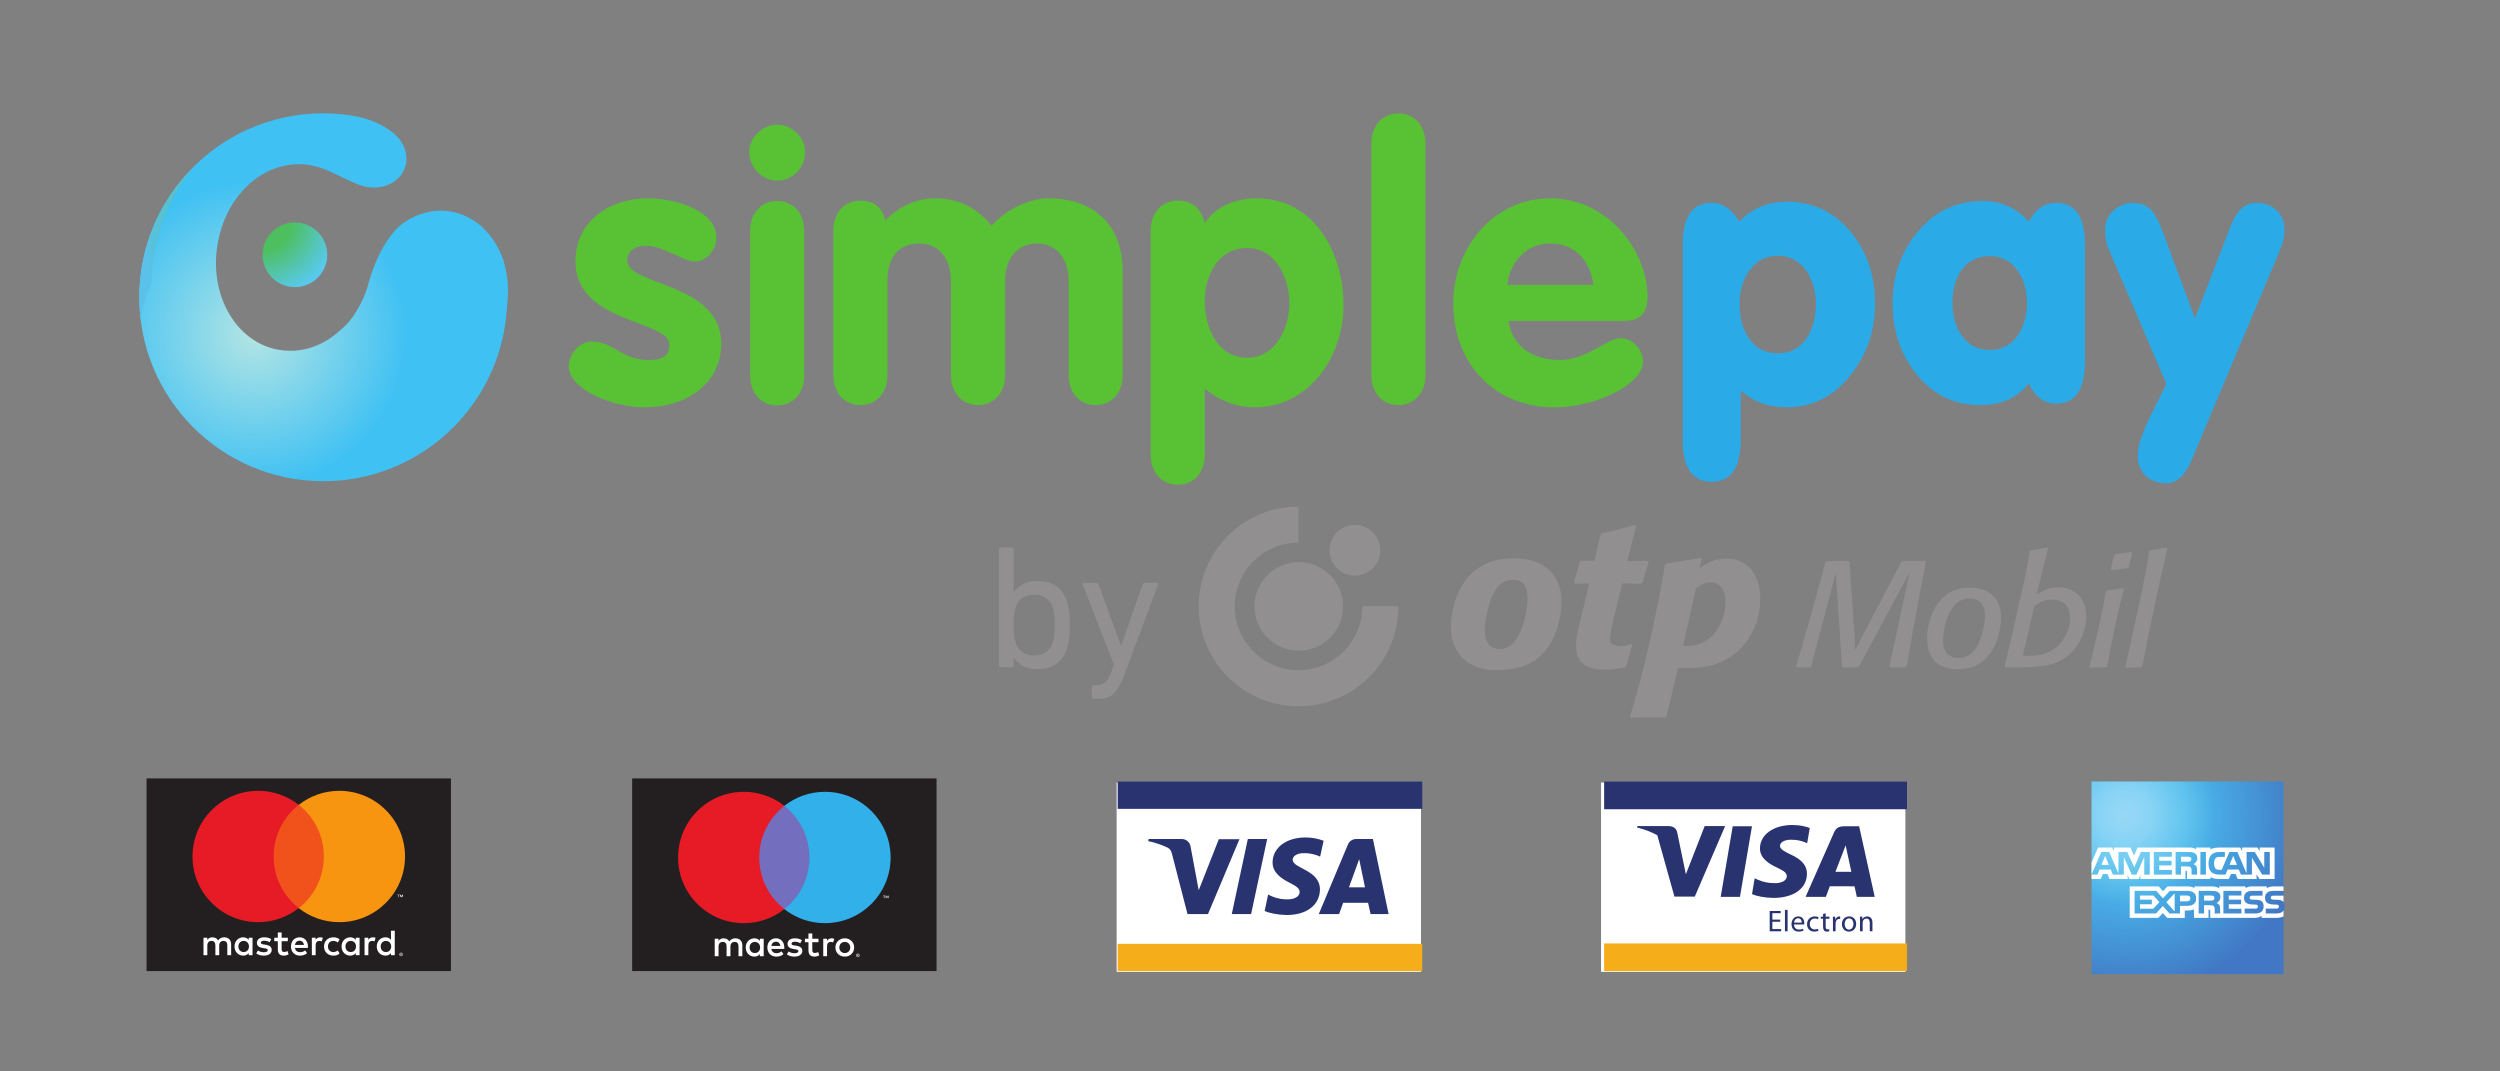 <?xml version="1.0" encoding="UTF-8" standalone="no"?>
<svg
   xmlns:dc="http://purl.org/dc/elements/1.1/"
   xmlns:cc="http://creativecommons.org/ns#"
   xmlns:rdf="http://www.w3.org/1999/02/22-rdf-syntax-ns#"
   xmlns:svg="http://www.w3.org/2000/svg"
   xmlns="http://www.w3.org/2000/svg"
   xmlns:sodipodi="http://sodipodi.sourceforge.net/DTD/sodipodi-0.dtd"
   xmlns:inkscape="http://www.inkscape.org/namespaces/inkscape"
   inkscape:version="1.0beta2 (unknown)"
   sodipodi:docname="simplepay_logo.svg"
   viewBox="0 0 140 60"
   height="60"
   width="140"
   xml:space="preserve"
   id="svg2"
   version="1.1"><rect x="0" y="0" width="140" height="60" fill="#808080" stroke="none"/><defs
     id="defs6"><clipPath
       id="clipPath18"
       clipPathUnits="userSpaceOnUse"><path
         inkscape:connector-curvature="0"
         id="path16"
         d="M 0,283.46 H 283.46 V 0 H 0 Z" /></clipPath><radialGradient
       id="radialGradient128"
       spreadMethod="pad"
       gradientTransform="matrix(10.14,0,0,-10.14,54.51,171.461)"
       gradientUnits="userSpaceOnUse"
       r="1"
       cy="0"
       cx="0"
       fy="0"
       fx="0"><stop
         id="stop120"
         offset="0"
         style="stop-opacity:1;stop-color:#4dbf5e" /><stop
         id="stop122"
         offset="0.274"
         style="stop-opacity:1;stop-color:#4dbf5e" /><stop
         id="stop124"
         offset="0.731"
         style="stop-opacity:1;stop-color:#59caf5" /><stop
         id="stop126"
         offset="1"
         style="stop-opacity:1;stop-color:#59caf5" /></radialGradient><radialGradient
       id="radialGradient150"
       spreadMethod="pad"
       gradientTransform="matrix(14.408,0,0,-14.408,53.877,160.957)"
       gradientUnits="userSpaceOnUse"
       r="1"
       cy="0"
       cx="0"
       fy="0"
       fx="0"><stop
         id="stop144"
         offset="0"
         style="stop-opacity:1;stop-color:#b3e5e4" /><stop
         id="stop146"
         offset="0.969"
         style="stop-opacity:1;stop-color:#40c1f3" /><stop
         id="stop148"
         offset="1"
         style="stop-opacity:1;stop-color:#40c1f3" /></radialGradient><radialGradient
       id="radialGradient172"
       spreadMethod="pad"
       gradientTransform="matrix(10.35,7.281,5.341,-7.591,55.463,172.137)"
       gradientUnits="userSpaceOnUse"
       r="1"
       cy="0"
       cx="0"
       fy="0"
       fx="0"><stop
         id="stop166"
         offset="0"
         style="stop-opacity:1;stop-color:#4dbf5c" /><stop
         id="stop168"
         offset="0.375"
         style="stop-opacity:1;stop-color:#4dbf5c" /><stop
         id="stop170"
         offset="1"
         style="stop-opacity:1;stop-color:#5ac1ea" /></radialGradient><clipPath
       id="clipPath182"
       clipPathUnits="userSpaceOnUse"><path
         inkscape:connector-curvature="0"
         id="path180"
         d="M 0,283.46 H 283.46 V 0 H 0 Z" /></clipPath><clipPath
       id="clipPath190"
       clipPathUnits="userSpaceOnUse"><path
         inkscape:connector-curvature="0"
         id="path188"
         d="M 43.338,176.164 H 74.064 V 147.467 H 43.338 Z" /></clipPath><clipPath
       id="clipPath194"
       clipPathUnits="userSpaceOnUse"><path
         inkscape:connector-curvature="0"
         id="path192"
         d="M 43.338,176.165 H 74.064 V 147.466 H 43.338 Z" /></clipPath><linearGradient
       id="linearGradient204"
       spreadMethod="pad"
       gradientTransform="matrix(-15.905,0.691,0.691,15.905,54.853,149.196)"
       gradientUnits="userSpaceOnUse"
       y2="0"
       x2="1"
       y1="0"
       x1="0"><stop
         id="stop200"
         offset="0"
         style="stop-opacity:1;stop-color:#ffffff" /><stop
         id="stop202"
         offset="1"
         style="stop-opacity:1;stop-color:#231f20" /></linearGradient><linearGradient
       id="linearGradient214"
       spreadMethod="pad"
       gradientTransform="matrix(-15.905,0.692,0.692,15.905,55.252,158.349)"
       gradientUnits="userSpaceOnUse"
       y2="0"
       x2="1"
       y1="0"
       x1="0"><stop
         id="stop210"
         offset="0"
         style="stop-opacity:1;stop-color:#ffffff" /><stop
         id="stop212"
         offset="1"
         style="stop-opacity:1;stop-color:#231f20" /></linearGradient><linearGradient
       id="linearGradient224"
       spreadMethod="pad"
       gradientTransform="matrix(-15.905,0.692,0.692,15.905,55.252,158.349)"
       gradientUnits="userSpaceOnUse"
       y2="0"
       x2="1"
       y1="0"
       x1="0"><stop
         id="stop220"
         offset="0"
         style="stop-opacity:1;stop-color:#ffffff" /><stop
         id="stop222"
         offset="1"
         style="stop-opacity:1;stop-color:#231f20" /></linearGradient><linearGradient
       id="linearGradient234"
       spreadMethod="pad"
       gradientTransform="matrix(-15.881,0.69,0.69,15.881,55.165,156.544)"
       gradientUnits="userSpaceOnUse"
       y2="0"
       x2="1"
       y1="0"
       x1="0"><stop
         id="stop230"
         offset="0"
         style="stop-opacity:1;stop-color:#ffffff" /><stop
         id="stop232"
         offset="1"
         style="stop-opacity:1;stop-color:#231f20" /></linearGradient><linearGradient
       id="linearGradient244"
       spreadMethod="pad"
       gradientTransform="matrix(-15.904,0.691,0.691,15.904,55.219,157.61)"
       gradientUnits="userSpaceOnUse"
       y2="0"
       x2="1"
       y1="0"
       x1="0"><stop
         id="stop240"
         offset="0"
         style="stop-opacity:1;stop-color:#ffffff" /><stop
         id="stop242"
         offset="1"
         style="stop-opacity:1;stop-color:#231f20" /></linearGradient><linearGradient
       id="linearGradient254"
       spreadMethod="pad"
       gradientTransform="matrix(-15.904,0.691,0.691,15.904,55.202,157.204)"
       gradientUnits="userSpaceOnUse"
       y2="0"
       x2="1"
       y1="0"
       x1="0"><stop
         id="stop250"
         offset="0"
         style="stop-opacity:1;stop-color:#ffffff" /><stop
         id="stop252"
         offset="1"
         style="stop-opacity:1;stop-color:#231f20" /></linearGradient><linearGradient
       id="linearGradient264"
       spreadMethod="pad"
       gradientTransform="matrix(-15.904,0.691,0.691,15.904,55.202,157.204)"
       gradientUnits="userSpaceOnUse"
       y2="0"
       x2="1"
       y1="0"
       x1="0"><stop
         id="stop260"
         offset="0"
         style="stop-opacity:1;stop-color:#ffffff" /><stop
         id="stop262"
         offset="1"
         style="stop-opacity:1;stop-color:#231f20" /></linearGradient><linearGradient
       id="linearGradient274"
       spreadMethod="pad"
       gradientTransform="matrix(-15.904,0.691,0.691,15.904,55.168,156.442)"
       gradientUnits="userSpaceOnUse"
       y2="0"
       x2="1"
       y1="0"
       x1="0"><stop
         id="stop270"
         offset="0"
         style="stop-opacity:1;stop-color:#ffffff" /><stop
         id="stop272"
         offset="1"
         style="stop-opacity:1;stop-color:#231f20" /></linearGradient><linearGradient
       id="linearGradient284"
       spreadMethod="pad"
       gradientTransform="matrix(-15.905,0.691,0.691,15.905,55.706,168.792)"
       gradientUnits="userSpaceOnUse"
       y2="0"
       x2="1"
       y1="0"
       x1="0"><stop
         id="stop280"
         offset="0"
         style="stop-opacity:1;stop-color:#ffffff" /><stop
         id="stop282"
         offset="1"
         style="stop-opacity:1;stop-color:#231f20" /></linearGradient><linearGradient
       id="linearGradient294"
       spreadMethod="pad"
       gradientTransform="matrix(-15.904,0.691,0.691,15.904,55.4,161.757)"
       gradientUnits="userSpaceOnUse"
       y2="0"
       x2="1"
       y1="0"
       x1="0"><stop
         id="stop290"
         offset="0"
         style="stop-opacity:1;stop-color:#ffffff" /><stop
         id="stop292"
         offset="1"
         style="stop-opacity:1;stop-color:#231f20" /></linearGradient><mask
       id="mask296"
       height="1"
       width="1"
       y="0"
       x="0"
       maskUnits="userSpaceOnUse"><g
         id="g410"><g
           id="g408"
           opacity="0.7"
           clip-path="url(#clipPath190)"><path
             inkscape:connector-curvature="0"
             id="path298"
             style="fill:#000000;fill-opacity:1;fill-rule:nonzero;stroke:none"
             d="M 43.338,176.165 H 74.064 V 147.467 H 43.338 Z" /><g
             id="g406"><g
               id="g300" /><g
               id="g404"><g
                 id="g402"
                 clip-path="url(#clipPath194)"><g
                   id="g310"><g
                     id="g308"><g
                       id="g306"><g
                         id="g304"><path
                           inkscape:connector-curvature="0"
                           id="path302"
                           style="fill:url(#linearGradient204);stroke:none"
                           d="m 58.174,147.588 c -2.906,0.451 -5.713,1.596 -8.124,3.279 2.317,-1.749 5.097,-2.914 8.124,-3.279" /></g></g></g></g><g
                   id="g320"><g
                     id="g318"><g
                       id="g316"><g
                         id="g314"><path
                           inkscape:connector-curvature="0"
                           id="path312"
                           style="fill:url(#linearGradient214);stroke:none"
                           d="m 47.743,157.631 c 0.442,-0.316 0.903,-0.556 1.377,-0.735 -1.537,0.694 -2.731,1.963 -3.525,3.592 0.253,-0.603 0.593,-1.165 1.041,-1.671 0.323,-0.44 0.694,-0.84 1.107,-1.186" /></g></g></g></g><g
                   id="g330"><g
                     id="g328"><g
                       id="g326"><g
                         id="g324"><path
                           inkscape:connector-curvature="0"
                           id="path322"
                           style="fill:url(#linearGradient224);stroke:none"
                           d="m 47.743,157.631 c 0.442,-0.316 0.903,-0.556 1.377,-0.735 -1.537,0.694 -2.731,1.963 -3.525,3.592 0.253,-0.603 0.593,-1.165 1.041,-1.671 0.323,-0.44 0.694,-0.84 1.107,-1.186" /></g></g></g></g><g
                   id="g340"><g
                     id="g338"><g
                       id="g336"><g
                         id="g334"><path
                           inkscape:connector-curvature="0"
                           id="path332"
                           style="fill:url(#linearGradient234);stroke:none"
                           d="m 49.12,156.896 c 0.159,-0.072 0.319,-0.151 0.49,-0.2 -0.168,0.06 -0.331,0.128 -0.49,0.2" /></g></g></g></g><g
                   id="g350"><g
                     id="g348"><g
                       id="g346"><g
                         id="g344"><path
                           inkscape:connector-curvature="0"
                           id="path342"
                           style="fill:url(#linearGradient244);stroke:none"
                           d="m 57.679,158.201 c 4.846,2.271 12.239,0.823 16.385,-3.489 -4.146,4.312 -11.624,5.93 -16.385,3.489" /></g></g></g></g><g
                   id="g360"><g
                     id="g358"><g
                       id="g356"><g
                         id="g354"><path
                           inkscape:connector-curvature="0"
                           id="path352"
                           style="fill:url(#linearGradient254);stroke:none"
                           d="m 57.679,158.201 c -4.118,-1.93 -6.021,-2.102 -8.069,-1.505 1.689,-0.599 3.224,-0.977 8.069,1.505" /></g></g></g></g><g
                   id="g370"><g
                     id="g368"><g
                       id="g366"><g
                         id="g364"><path
                           inkscape:connector-curvature="0"
                           id="path362"
                           style="fill:url(#linearGradient264);stroke:none"
                           d="m 57.679,158.201 c -4.118,-1.93 -6.021,-2.102 -8.069,-1.505 1.689,-0.599 3.224,-0.977 8.069,1.505" /></g></g></g></g><g
                   id="g380"><g
                     id="g378"><g
                       id="g376"><g
                         id="g374"><path
                           inkscape:connector-curvature="0"
                           id="path372"
                           style="fill:url(#linearGradient274);stroke:none"
                           d="m 57.679,158.201 c -4.845,-2.482 -6.38,-2.104 -8.069,-1.505 -0.171,0.049 -0.331,0.128 -0.49,0.2 -0.474,0.179 -0.935,0.419 -1.377,0.735 -0.413,0.346 -0.784,0.746 -1.107,1.186 -0.448,0.506 -0.788,1.068 -1.041,1.671 -0.723,1.485 -1.114,3.27 -1.124,5.192 -0.545,-1.178 -0.89,-2.329 -1.008,-3.406 0.569,-4.651 3.028,-8.718 6.587,-11.407 2.411,-1.683 5.218,-2.828 8.124,-3.279 0.668,-0.079 1.347,-0.122 2.036,-0.122 3.238,0 6.265,0.913 8.833,2.496 1.984,1.221 3.693,2.843 5.021,4.75 -4.146,4.312 -11.539,5.76 -16.385,3.489" /></g></g></g></g><g
                   id="g390"><g
                     id="g388"><g
                       id="g386"><g
                         id="g384"><path
                           inkscape:connector-curvature="0"
                           id="path382"
                           style="fill:url(#linearGradient284);stroke:none"
                           d="m 45.428,171.153 c 0.686,1.93 1.674,3.628 2.845,5.012 -0.389,-0.373 -0.765,-0.759 -1.128,-1.152 -2.38,-2.908 -3.807,-6.624 -3.807,-10.674 0,-0.699 0.043,-1.389 0.125,-2.065 0.118,1.077 0.463,2.228 1.008,3.406 -0.009,1.751 0.297,3.616 0.957,5.473" /></g></g></g></g><g
                   id="g400"><g
                     id="g398"><g
                       id="g396"><g
                         id="g394"><path
                           inkscape:connector-curvature="0"
                           id="path392"
                           style="fill:url(#linearGradient294);stroke:none"
                           d="m 57.679,158.201 c -4.845,-2.482 -6.38,-2.104 -8.069,-1.505 -0.171,0.049 -0.331,0.128 -0.49,0.2 -0.474,0.179 -0.935,0.419 -1.377,0.735 -0.413,0.346 -0.784,0.746 -1.107,1.186 -0.448,0.506 -0.788,1.068 -1.041,1.671 -0.723,1.485 -1.114,3.27 -1.124,5.192 -0.009,1.751 0.297,3.616 0.957,5.473 0.686,1.93 1.674,3.628 2.845,5.012 -0.389,-0.373 -0.765,-0.759 -1.128,-1.152 -2.38,-2.908 -3.807,-6.624 -3.807,-10.674 0,-0.699 0.043,-1.389 0.125,-2.065 0.569,-4.651 3.028,-8.718 6.587,-11.407 2.411,-1.683 5.218,-2.828 8.124,-3.279 0.668,-0.079 1.347,-0.122 2.036,-0.122 3.238,0 6.265,0.913 8.833,2.496 1.984,1.221 3.693,2.843 5.021,4.75 -4.146,4.312 -11.539,5.76 -16.385,3.489" /></g></g></g></g></g></g></g></g></g></mask><clipPath
       id="clipPath418"
       clipPathUnits="userSpaceOnUse"><path
         inkscape:connector-curvature="0"
         id="path416"
         d="M 43.338,176.164 H 74.064 V 147.467 H 43.338 Z" /></clipPath><radialGradient
       id="radialGradient428"
       spreadMethod="pad"
       gradientTransform="matrix(26.406,0,0,-26.406,49.653,158.624)"
       gradientUnits="userSpaceOnUse"
       r="1"
       cy="0"
       cx="0"
       fy="0"
       fx="0"><stop
         id="stop424"
         offset="0"
         style="stop-opacity:1;stop-color:#59caf5" /><stop
         id="stop426"
         offset="1"
         style="stop-opacity:1;stop-color:#269bd4" /></radialGradient><radialGradient
       id="radialGradient438"
       spreadMethod="pad"
       gradientTransform="matrix(26.407,0,0,-26.407,49.654,158.622)"
       gradientUnits="userSpaceOnUse"
       r="1"
       cy="0"
       cx="0"
       fy="0"
       fx="0"><stop
         id="stop434"
         offset="0"
         style="stop-opacity:1;stop-color:#59caf5" /><stop
         id="stop436"
         offset="1"
         style="stop-opacity:1;stop-color:#269bd4" /></radialGradient><radialGradient
       id="radialGradient448"
       spreadMethod="pad"
       gradientTransform="matrix(26.407,0,0,-26.407,49.654,158.622)"
       gradientUnits="userSpaceOnUse"
       r="1"
       cy="0"
       cx="0"
       fy="0"
       fx="0"><stop
         id="stop444"
         offset="0"
         style="stop-opacity:1;stop-color:#59caf5" /><stop
         id="stop446"
         offset="1"
         style="stop-opacity:1;stop-color:#269bd4" /></radialGradient><radialGradient
       id="radialGradient458"
       spreadMethod="pad"
       gradientTransform="matrix(26.281,0,0,-26.281,49.653,158.614)"
       gradientUnits="userSpaceOnUse"
       r="1"
       cy="0"
       cx="0"
       fy="0"
       fx="0"><stop
         id="stop454"
         offset="0"
         style="stop-opacity:1;stop-color:#59caf5" /><stop
         id="stop456"
         offset="1"
         style="stop-opacity:1;stop-color:#269bd4" /></radialGradient><radialGradient
       id="radialGradient468"
       spreadMethod="pad"
       gradientTransform="matrix(26.404,0,0,-26.404,49.653,158.622)"
       gradientUnits="userSpaceOnUse"
       r="1"
       cy="0"
       cx="0"
       fy="0"
       fx="0"><stop
         id="stop464"
         offset="0"
         style="stop-opacity:1;stop-color:#59caf5" /><stop
         id="stop466"
         offset="1"
         style="stop-opacity:1;stop-color:#269bd4" /></radialGradient><radialGradient
       id="radialGradient478"
       spreadMethod="pad"
       gradientTransform="matrix(26.402,0,0,-26.402,49.653,158.622)"
       gradientUnits="userSpaceOnUse"
       r="1"
       cy="0"
       cx="0"
       fy="0"
       fx="0"><stop
         id="stop474"
         offset="0"
         style="stop-opacity:1;stop-color:#59caf5" /><stop
         id="stop476"
         offset="1"
         style="stop-opacity:1;stop-color:#269bd4" /></radialGradient><radialGradient
       id="radialGradient488"
       spreadMethod="pad"
       gradientTransform="matrix(26.402,0,0,-26.402,49.653,158.622)"
       gradientUnits="userSpaceOnUse"
       r="1"
       cy="0"
       cx="0"
       fy="0"
       fx="0"><stop
         id="stop484"
         offset="0"
         style="stop-opacity:1;stop-color:#59caf5" /><stop
         id="stop486"
         offset="1"
         style="stop-opacity:1;stop-color:#269bd4" /></radialGradient><radialGradient
       id="radialGradient498"
       spreadMethod="pad"
       gradientTransform="matrix(26.404,0,0,-26.404,49.653,158.623)"
       gradientUnits="userSpaceOnUse"
       r="1"
       cy="0"
       cx="0"
       fy="0"
       fx="0"><stop
         id="stop494"
         offset="0"
         style="stop-opacity:1;stop-color:#59caf5" /><stop
         id="stop496"
         offset="1"
         style="stop-opacity:1;stop-color:#269bd4" /></radialGradient><radialGradient
       id="radialGradient508"
       spreadMethod="pad"
       gradientTransform="matrix(26.403,0,0,-26.403,49.654,158.624)"
       gradientUnits="userSpaceOnUse"
       r="1"
       cy="0"
       cx="0"
       fy="0"
       fx="0"><stop
         id="stop504"
         offset="0"
         style="stop-opacity:1;stop-color:#59caf5" /><stop
         id="stop506"
         offset="1"
         style="stop-opacity:1;stop-color:#269bd4" /></radialGradient><radialGradient
       id="radialGradient518"
       spreadMethod="pad"
       gradientTransform="matrix(26.404,0,0,-26.404,49.653,158.623)"
       gradientUnits="userSpaceOnUse"
       r="1"
       cy="0"
       cx="0"
       fy="0"
       fx="0"><stop
         id="stop514"
         offset="0"
         style="stop-opacity:1;stop-color:#59caf5" /><stop
         id="stop516"
         offset="1"
         style="stop-opacity:1;stop-color:#2aabe8" /></radialGradient><clipPath
       id="clipPath630"
       clipPathUnits="userSpaceOnUse"><path
         inkscape:connector-curvature="0"
         id="path628"
         d="M 52.737,169.974 H 77.156 V 147.467 H 52.737 Z" /></clipPath><clipPath
       id="clipPath634"
       clipPathUnits="userSpaceOnUse"><path
         inkscape:connector-curvature="0"
         id="path632"
         d="M 52.737,169.974 H 77.157 V 147.466 H 52.737 Z" /></clipPath><clipPath
       id="clipPath638"
       clipPathUnits="userSpaceOnUse"><path
         inkscape:connector-curvature="0"
         id="path636"
         d="M 52.737,169.974 H 77.156 V 147.466 H 52.737 Z" /></clipPath><linearGradient
       id="linearGradient648"
       spreadMethod="pad"
       gradientTransform="matrix(38.794,12.402,12.402,-38.794,67.534,158.191)"
       gradientUnits="userSpaceOnUse"
       y2="0"
       x2="1"
       y1="0"
       x1="0"><stop
         id="stop644"
         offset="0"
         style="stop-opacity:1;stop-color:#ffffff" /><stop
         id="stop646"
         offset="1"
         style="stop-opacity:1;stop-color:#231f20" /></linearGradient><mask
       id="mask650"
       height="1"
       width="1"
       y="0"
       x="0"
       maskUnits="userSpaceOnUse"><g
         id="g682"><g
           id="g680"
           opacity="0.95"
           clip-path="url(#clipPath630)"><path
             inkscape:connector-curvature="0"
             id="path652"
             style="fill:#000000;fill-opacity:1;fill-rule:nonzero;stroke:none"
             d="m 52.737,169.974 h 24.42 v -22.508 h -24.42 z" /><g
             id="g678"><g
               id="g654" /><g
               id="g676"><g
                 id="g674"
                 clip-path="url(#clipPath634)"><g
                   id="g672"><g
                     id="g656" /><g
                     id="g670"><g
                       id="g668"
                       opacity="0.85"
                       clip-path="url(#clipPath638)"><g
                         id="g666"><g
                           id="g664"><g
                             id="g662"><g
                               id="g660"><path
                                 inkscape:connector-curvature="0"
                                 id="path658"
                                 style="fill:url(#linearGradient648);stroke:none"
                                 d="m 64.66,159.249 c -2.289,-7.101 -4.143,-8.222 -6.361,-9.277 -0.213,-0.118 -0.444,-0.197 -0.67,-0.282 -0.631,-0.285 -1.311,-0.498 -2.044,-0.621 -0.736,-0.067 -1.481,-0.036 -2.224,0.077 -0.21,0.012 -0.418,0.035 -0.624,0.063 2.253,-1.115 4.791,-1.743 7.473,-1.743 3.238,0 6.265,0.913 8.833,2.496 4.41,2.714 7.473,7.399 7.966,12.829 0.027,0.292 0.102,1.225 0.114,1.376 0.005,0.046 0.007,0.092 0.01,0.139 0.008,0.107 0.013,0.214 0.018,0.319 0.001,0.05 0.002,0.1 0.004,0.15 0.002,0.109 0.002,0.219 0,0.327 0,0.04 0,0.079 -0.003,0.12 -0.003,0.148 -0.01,0.297 -0.022,0.444 0,0.002 -10e-4,0.005 -10e-4,0.007 -0.011,0.144 -0.027,0.286 -0.046,0.429 -0.004,0.036 -0.009,0.072 -0.014,0.108 -0.017,0.111 -0.033,0.22 -0.054,0.329 -0.006,0.037 -0.014,0.075 -0.021,0.112 -0.022,0.118 -0.047,0.234 -0.076,0.349 -0.004,0.023 -0.01,0.046 -0.015,0.069 -0.04,0.162 -0.051,0.256 -0.091,0.388 -0.023,0.122 -0.065,0.2 -0.121,0.397 -0.288,0.787 -0.681,1.502 -1.166,2.12 -5.016,-2.201 -9.236,-6.222 -10.865,-10.725" /></g></g></g></g></g></g></g></g></g></g></g></g></mask><clipPath
       id="clipPath690"
       clipPathUnits="userSpaceOnUse"><path
         inkscape:connector-curvature="0"
         id="path688"
         d="M 52.737,169.974 H 77.156 V 147.467 H 52.737 Z" /></clipPath><radialGradient
       id="radialGradient700"
       spreadMethod="pad"
       gradientTransform="matrix(14.905,14.905,14.905,-14.905,64.451,161.034)"
       gradientUnits="userSpaceOnUse"
       r="1"
       cy="0"
       cx="0"
       fy="0"
       fx="0"><stop
         id="stop696"
         offset="0"
         style="stop-opacity:1;stop-color:#bfdf14" /><stop
         id="stop698"
         offset="1"
         style="stop-opacity:1;stop-color:#33b652" /></radialGradient><clipPath
       id="clipPath722"
       clipPathUnits="userSpaceOnUse"><path
         inkscape:connector-curvature="0"
         id="path720"
         d="M 43.338,181.211 H 67.843 V 155.206 H 43.338 Z" /></clipPath><clipPath
       id="clipPath726"
       clipPathUnits="userSpaceOnUse"><path
         inkscape:connector-curvature="0"
         id="path724"
         d="M 43.338,181.211 H 68.026 V 155.207 H 43.338 Z" /></clipPath><linearGradient
       id="linearGradient736"
       spreadMethod="pad"
       gradientTransform="matrix(24.505,0,0,-24.505,43.338,168.209)"
       gradientUnits="userSpaceOnUse"
       y2="0"
       x2="1"
       y1="0"
       x1="0"><stop
         id="stop732"
         offset="0"
         style="stop-opacity:1;stop-color:#ffffff" /><stop
         id="stop734"
         offset="1"
         style="stop-opacity:1;stop-color:#231f20" /></linearGradient><linearGradient
       id="linearGradient746"
       spreadMethod="pad"
       gradientTransform="matrix(24.505,0,0,-24.505,43.338,168.209)"
       gradientUnits="userSpaceOnUse"
       y2="0"
       x2="1"
       y1="0"
       x1="0"><stop
         id="stop742"
         offset="0"
         style="stop-opacity:1;stop-color:#ffffff" /><stop
         id="stop744"
         offset="1"
         style="stop-opacity:1;stop-color:#231f20" /></linearGradient><mask
       id="mask748"
       height="1"
       width="1"
       y="0"
       x="0"
       maskUnits="userSpaceOnUse"><g
         id="g782"><g
           id="g780"
           clip-path="url(#clipPath722)"><path
             inkscape:connector-curvature="0"
             id="path750"
             style="fill:#000000;fill-opacity:1;fill-rule:nonzero;stroke:none"
             d="M 43.338,181.211 H 68.026 V 155.207 H 43.338 Z" /><g
             id="g778"><g
               id="g752" /><g
               id="g776"><g
                 id="g774"
                 clip-path="url(#clipPath726)"><g
                   id="g762"><g
                     id="g760"><g
                       id="g758"><g
                         id="g756"><path
                           inkscape:connector-curvature="0"
                           id="path754"
                           style="fill:url(#linearGradient736);stroke:none"
                           d="m 54.087,177.13 c 2.045,0.922 4.315,1.435 6.704,1.435 0.318,0 0.632,-0.013 0.945,-0.031 0.67,-0.064 2.18,-0.105 3.754,-0.796 0.5,-0.219 0.901,-0.462 1.217,-0.69 0.312,-0.206 0.582,-0.45 0.804,-0.722 0.053,-0.068 0.103,-0.137 0.152,-0.206 0.007,0.023 0.02,0.045 0.028,0.068 0.335,0.917 0.096,1.924 -0.544,2.713 -0.229,0.281 -0.508,0.533 -0.83,0.745 -0.326,0.236 -0.739,0.485 -1.254,0.712 -1.626,0.715 -3.184,0.756 -3.876,0.822 -0.323,0.019 -0.649,0.031 -0.977,0.031 -2.465,0 -4.808,-0.529 -6.919,-1.48 -5.868,-2.642 -9.953,-8.54 -9.953,-15.392 0,-3.365 0.985,-6.5 2.683,-9.132 -1.01,2.125 -1.576,4.502 -1.576,7.011 0,6.639 3.956,12.354 9.642,14.912" /></g></g></g></g><g
                   id="g772"><g
                     id="g770"><g
                       id="g768"><g
                         id="g766"><path
                           inkscape:connector-curvature="0"
                           id="path764"
                           style="fill:url(#linearGradient746);stroke:none"
                           d="m 54.087,177.13 c 2.045,0.922 4.315,1.435 6.704,1.435 0.318,0 0.632,-0.013 0.945,-0.031 0.67,-0.064 2.18,-0.105 3.754,-0.796 0.5,-0.219 0.901,-0.462 1.217,-0.69 0.312,-0.206 0.582,-0.45 0.804,-0.722 0.053,-0.068 0.103,-0.137 0.152,-0.206 0.007,0.023 0.02,0.045 0.028,0.068 0.335,0.917 0.096,1.924 -0.544,2.713 -0.229,0.281 -0.508,0.533 -0.83,0.745 -0.326,0.236 -0.739,0.485 -1.254,0.712 -1.626,0.715 -3.184,0.756 -3.876,0.822 -0.323,0.019 -0.649,0.031 -0.977,0.031 -2.465,0 -4.808,-0.529 -6.919,-1.48 -5.868,-2.642 -9.953,-8.54 -9.953,-15.392 0,-3.365 0.985,-6.5 2.683,-9.132 -1.01,2.125 -1.576,4.502 -1.576,7.011 0,6.639 3.956,12.354 9.642,14.912" /></g></g></g></g></g></g></g></g></g></mask><clipPath
       id="clipPath790"
       clipPathUnits="userSpaceOnUse"><path
         inkscape:connector-curvature="0"
         id="path788"
         d="M 43.338,181.211 H 67.843 V 155.206 H 43.338 Z" /></clipPath><radialGradient
       id="radialGradient800"
       spreadMethod="pad"
       gradientTransform="matrix(22.679,0,0,-22.679,51.79,177.378)"
       gradientUnits="userSpaceOnUse"
       r="1"
       cy="0"
       cx="0"
       fy="0"
       fx="0"><stop
         id="stop796"
         offset="0"
         style="stop-opacity:1;stop-color:#ffffff" /><stop
         id="stop798"
         offset="1"
         style="stop-opacity:1;stop-color:#4cc1f0" /></radialGradient><radialGradient
       id="radialGradient812"
       spreadMethod="pad"
       gradientTransform="matrix(22.679,0,0,-22.679,51.79,177.378)"
       gradientUnits="userSpaceOnUse"
       r="1"
       cy="0"
       cx="0"
       fy="0"
       fx="0"><stop
         id="stop806"
         offset="0"
         style="stop-opacity:1;stop-color:#4dbf5e" /><stop
         id="stop808"
         offset="0.375"
         style="stop-opacity:1;stop-color:#4dbf5e" /><stop
         id="stop810"
         offset="1"
         style="stop-opacity:1;stop-color:#59caf5" /></radialGradient><radialGradient
       id="radialGradient866"
       spreadMethod="pad"
       gradientTransform="matrix(16.525,0,0,16.525,225.515,116.835)"
       gradientUnits="userSpaceOnUse"
       r="1"
       cy="0"
       cx="0"
       fy="0"
       fx="0"><stop
         id="stop850"
         offset="0"
         style="stop-opacity:1;stop-color:#96d7f5" /><stop
         id="stop852"
         offset="0.071"
         style="stop-opacity:1;stop-color:#92d6f5" /><stop
         id="stop854"
         offset="0.158"
         style="stop-opacity:1;stop-color:#86d3f5" /><stop
         id="stop856"
         offset="0.252"
         style="stop-opacity:1;stop-color:#72cbf1" /><stop
         id="stop858"
         offset="0.351"
         style="stop-opacity:1;stop-color:#5fc2ee" /><stop
         id="stop860"
         offset="0.455"
         style="stop-opacity:1;stop-color:#4eb3e7" /><stop
         id="stop862"
         offset="0.5"
         style="stop-opacity:1;stop-color:#48abe4" /><stop
         id="stop864"
         offset="1"
         style="stop-opacity:1;stop-color:#4177c4" /></radialGradient><clipPath
       id="clipPath876"
       clipPathUnits="userSpaceOnUse"><path
         inkscape:connector-curvature="0"
         id="path874"
         d="M 0,283.46 H 283.46 V 0 H 0 Z" /></clipPath></defs><sodipodi:namedview
     inkscape:current-layer="g10"
     inkscape:window-maximized="1"
     inkscape:window-y="0"
     inkscape:window-x="5120"
     inkscape:cy="44.027345"
     inkscape:cx="75.331751"
     inkscape:zoom="31.221861"
     showgrid="false"
     id="namedview4"
     inkscape:window-height="1403"
     inkscape:window-width="2560"
     inkscape:pageshadow="2"
     inkscape:pageopacity="0"
     guidetolerance="10"
     gridtolerance="10"
     objecttolerance="10"
     borderopacity="1"
     inkscape:document-rotation="0"
     bordercolor="#666666"
     pagecolor="#ffffff" /><g
     transform="matrix(1.333,0,0,-1.333,0,377.947)"
     inkscape:label="simplepay_otp_bankcard_en_top"
     inkscape:groupmode="layer"
     id="g10"><g
       transform="matrix(0.458,0,0,0.458,-13.996,195.776)"
       id="g12"><g
         clip-path="url(#clipPath18)"
         id="g14"><g
           transform="translate(94.234,167.617)"
           id="g20"><path
             inkscape:connector-curvature="0"
             id="path22"
             style="fill:#59c134;fill-opacity:1;fill-rule:nonzero;stroke:none"
             d="m 0,0 c -0.931,0 -2.827,1.448 -4.446,1.448 -0.898,0 -1.693,-0.414 -1.693,-1.379 0,-2.312 8.624,-1.97 8.624,-7.619 0,-3.313 -2.796,-5.827 -7.068,-5.827 -2.795,0 -6.931,1.586 -6.931,3.826 0,0.759 0.756,2.208 2.139,2.208 1.93,0 2.791,-1.692 5.135,-1.692 1.518,0 1.965,0.484 1.965,1.416 0,2.274 -8.618,1.931 -8.618,7.619 0,3.45 2.789,5.794 6.723,5.794 2.444,0 6.204,-1.141 6.204,-3.588 C 2.034,1.068 1.174,0 0,0" /></g><g
           transform="translate(99.363,170.415)"
           id="g24"><path
             inkscape:connector-curvature="0"
             id="path26"
             style="fill:#59c134;fill-opacity:1;fill-rule:nonzero;stroke:none"
             d="M 0,0 C 0,1.654 1.031,2.753 2.481,2.753 3.931,2.753 4.963,1.654 4.963,0 V -13.242 C 4.963,-14.897 3.931,-16 2.481,-16 1.031,-16 0,-14.897 0,-13.242 Z m 5.049,7.249 c 0,-1.427 -1.14,-2.634 -2.568,-2.634 -1.367,0 -2.568,1.236 -2.568,2.634 0,1.299 1.201,2.504 2.568,2.504 1.363,0 2.568,-1.174 2.568,-2.504" /></g><g
           transform="translate(106.997,170.446)"
           id="g28"><path
             inkscape:connector-curvature="0"
             id="path30"
             style="fill:#59c134;fill-opacity:1;fill-rule:nonzero;stroke:none"
             d="m 0,0 c 0,1.653 1.034,2.757 2.481,2.757 1.277,0 2.102,-0.691 2.278,-1.864 1.205,1.311 2.791,2.072 4.62,2.072 2.068,0 3.823,-0.861 5.134,-2.52 1.378,1.584 3.552,2.52 5.239,2.52 4.038,0 6.794,-2.345 6.794,-6.692 v -9.514 c 0,-1.655 -1.033,-2.758 -2.482,-2.758 -1.448,0 -2.482,1.103 -2.482,2.758 v 8.653 c 0,2.002 -1.105,3.413 -2.899,3.413 -1.824,0 -2.929,-1.411 -2.929,-3.413 v -8.653 c 0,-1.655 -1.034,-2.758 -2.481,-2.758 -1.45,0 -2.482,1.103 -2.482,2.758 v 8.653 c 0,2.002 -1.103,3.413 -2.896,3.413 -2.034,0 -2.93,-1.411 -2.93,-3.413 v -8.653 c 0,-1.655 -1.034,-2.758 -2.484,-2.758 -1.447,0 -2.481,1.103 -2.481,2.758 z" /></g><g
           transform="translate(144.968,158.789)"
           id="g32"><path
             inkscape:connector-curvature="0"
             id="path34"
             style="fill:#59c134;fill-opacity:1;fill-rule:nonzero;stroke:none"
             d="M 0,0 C 2.586,0 3.861,2.689 3.861,4.998 3.861,7.347 2.586,10.07 0,10.07 -2.654,10.07 -3.898,7.587 -3.898,5.173 -3.898,2.759 -2.726,0 0,0 m -8.861,11.657 c 0,1.653 1.032,2.758 2.483,2.758 1.379,0 2.172,-0.765 2.48,-2.072 0.936,1.515 2.867,2.279 4.724,2.279 5.348,0 8.003,-5.003 8.003,-9.829 0,-4.69 -3.175,-9.342 -8.17,-9.342 -1.552,0 -3.243,0.585 -4.557,1.723 V -8.89 c 0,-1.655 -1.03,-2.76 -2.48,-2.76 -1.451,0 -2.483,1.105 -2.483,2.76 z" /></g><g
           transform="translate(156.345,178.442)"
           id="g36"><path
             inkscape:connector-curvature="0"
             id="path38"
             style="fill:#59c134;fill-opacity:1;fill-rule:nonzero;stroke:none"
             d="M 0,0 C 0,1.654 1.038,2.757 2.484,2.757 3.934,2.757 4.967,1.654 4.967,0 v -21.237 c 0,-1.653 -1.033,-2.759 -2.483,-2.759 -1.446,0 -2.484,1.106 -2.484,2.759 z" /></g><g
           transform="translate(176.715,165.478)"
           id="g40"><path
             inkscape:connector-curvature="0"
             id="path42"
             style="fill:#59c134;fill-opacity:1;fill-rule:nonzero;stroke:none"
             d="M 0,0 C -0.274,2.172 -1.652,3.794 -3.962,3.794 -6.171,3.794 -7.654,2.104 -7.895,0 Z m -7.79,-3.309 c 0.347,-2.448 2.378,-3.586 4.689,-3.586 2.551,0 4.309,2.003 5.618,2.003 1.07,0 2.036,-1.069 2.036,-2.141 0,-2.135 -4.415,-4.206 -8.101,-4.206 -5.587,0 -9.309,4.07 -9.309,9.548 0,5.037 3.65,9.625 8.895,9.625 5.375,0 8.929,-4.902 8.929,-9.036 0,-1.483 -0.656,-2.207 -2.173,-2.207 z" /></g><g
           transform="translate(190.124,163.706)"
           id="g44"><path
             inkscape:connector-curvature="0"
             id="path46"
             style="fill:#2aabe8;fill-opacity:1;fill-rule:nonzero;stroke:none"
             d="m 0,0 c 0,-1.236 0.27,-2.256 0.809,-3.064 0.628,-0.966 1.526,-1.447 2.692,-1.447 1.167,0 2.065,0.481 2.693,1.447 0.538,0.83 0.809,1.851 0.809,3.064 0,1.166 -0.281,2.165 -0.842,2.995 C 5.51,3.959 4.624,4.442 3.501,4.442 2.379,4.442 1.493,3.959 0.842,2.995 0.281,2.165 0,1.166 0,0 m -2.558,-16.293 c -1.773,0 -2.66,1.293 -2.66,3.875 V 5.448 c 0,2.561 0.887,3.843 2.66,3.843 1.01,0 1.851,-0.573 2.525,-1.718 1.167,1.212 2.626,1.817 4.376,1.817 2.423,0 4.41,-0.963 5.959,-2.894 1.413,-1.796 2.121,-3.938 2.121,-6.429 0,-2.491 -0.732,-4.657 -2.189,-6.498 C 8.686,-8.45 6.699,-9.46 4.276,-9.46 c -1.662,0 -3.052,0.517 -4.173,1.548 v -4.51 c 0,-2.58 -0.889,-3.871 -2.661,-3.871" /></g><g
           transform="translate(209.649,163.857)"
           id="g48"><path
             inkscape:connector-curvature="0"
             id="path50"
             style="fill:#2aabe8;fill-opacity:1;fill-rule:nonzero;stroke:none"
             d="M 0,0 C 0,-1.195 0.269,-2.186 0.807,-2.976 1.435,-3.899 2.31,-4.36 3.434,-4.36 c 1.098,0 1.963,0.461 2.59,1.384 0.54,0.812 0.81,1.802 0.81,2.976 0,1.126 -0.28,2.096 -0.844,2.906 C 5.362,3.807 4.511,4.258 3.434,4.258 2.31,4.258 1.435,3.817 0.807,2.939 0.269,2.15 0,1.17 0,0 M 7.001,-7.423 C 5.945,-8.749 4.465,-9.409 2.558,-9.409 c -2.423,0 -4.4,0.974 -5.926,2.923 -1.413,1.791 -2.12,3.932 -2.12,6.418 0,2.486 0.741,4.636 2.222,6.451 1.571,1.95 3.579,2.924 6.026,2.924 1.705,0 3.117,-0.629 4.241,-1.886 0.606,1.145 1.448,1.718 2.525,1.718 1.75,0 2.626,-1.281 2.626,-3.844 V -5.397 c 0,-2.586 -0.876,-3.878 -2.626,-3.878 -1.098,0 -1.941,0.617 -2.525,1.852" /></g><g
           transform="translate(237.52,172.997)"
           id="g52"><path
             inkscape:connector-curvature="0"
             id="path54"
             style="fill:#2aabe8;fill-opacity:1;fill-rule:nonzero;stroke:none"
             d="m 0,0 c 0.764,0 1.387,-0.231 1.869,-0.69 0.484,-0.462 0.724,-1.073 0.724,-1.835 0,-0.538 -0.148,-1.156 -0.437,-1.851 l -8.081,-19.187 c -0.603,-1.437 -1.381,-2.155 -2.322,-2.155 -0.784,0 -1.42,0.23 -1.901,0.69 -0.483,0.459 -0.724,1.082 -0.724,1.868 0,0.785 0.358,1.93 1.077,3.433 0.515,1.056 1.031,2.098 1.548,3.13 l -5.353,12.49 c -0.179,0.426 -0.267,0.997 -0.267,1.716 0,0.651 0.256,1.213 0.773,1.684 0.516,0.472 1.112,0.707 1.783,0.707 0.741,0 1.336,-0.261 1.786,-0.779 0.291,-0.358 0.594,-0.955 0.908,-1.787 l 2.997,-8.038 3.265,8.476 C -1.817,-0.71 -1.031,0 0,0" /></g><g
           transform="translate(169.362,138.425)"
           id="g56"><path
             inkscape:connector-curvature="0"
             id="path58"
             style="fill:#918f90;fill-opacity:1;fill-rule:nonzero;stroke:none"
             d="m 0,0 c -0.872,0 -1.859,-0.443 -2.429,-3.146 -0.634,-3.006 0.631,-3.199 1.242,-3.199 0.556,0 1.741,0.304 2.331,3.182 C 1.556,-1.15 1.229,0 0,0 m 4.332,-3.163 c -0.798,-4.549 -3.628,-5.129 -6.025,-5.129 -2.365,0 -4.543,1.629 -3.926,5.151 0.48,2.754 2.116,5.301 6.09,5.106 C 3.243,1.83 4.874,-0.07 4.332,-3.163" /></g><g
           transform="translate(179.731,130.523)"
           id="g60"><path
             inkscape:connector-curvature="0"
             id="path62"
             style="fill:#918f90;fill-opacity:1;fill-rule:nonzero;stroke:none"
             d="m 0,0 -0.149,-0.148 c -0.594,-0.112 -1.29,-0.205 -1.669,-0.205 -1.402,0 -3.455,0.213 -2.586,3.746 0.588,2.388 1.008,4.174 1.008,4.174 l -1.297,-0.037 -0.112,0.15 0.538,1.872 0.131,0.094 h 1.223 l 0.539,2.393 0.129,0.129 c 1.391,0.315 1.764,0.409 3.042,0.779 L 0.908,12.835 0.092,9.608 1.985,9.646 2.059,9.516 C 1.799,8.736 1.725,8.532 1.483,7.661 L 1.335,7.53 -0.371,7.567 c 0,0 -0.347,-1.438 -0.832,-3.443 C -1.727,1.957 -1.451,2.067 -0.927,1.861 -0.479,1.683 0.111,1.91 0.445,2.021 L 0.556,1.929 Z" /></g><g
           transform="translate(184.94,132.378)"
           id="g64"><path
             inkscape:connector-curvature="0"
             id="path66"
             style="fill:#918f90;fill-opacity:1;fill-rule:nonzero;stroke:none"
             d="m 0,0 c 0.88,-0.106 1.836,0.185 2.485,0.723 0.743,0.63 1.411,1.928 1.411,3.339 0,1.557 -1.002,1.744 -1.373,1.744 -0.539,0 -0.946,-0.279 -1.336,-0.539 z m 1.502,7.104 c 0.482,0.333 1.281,0.89 2.485,0.89 1.856,0 3.098,-1.391 3.098,-3.747 C 7.085,2.911 6.621,1.334 5.658,0.166 3.821,-2.078 1.502,-2.061 -0.464,-2.061 L -1.52,-6.492 -1.65,-6.585 c -0.426,0 -0.835,0.019 -1.261,0.019 -0.63,0 -1.188,-0.038 -1.873,-0.056 l -0.094,0.13 c 0,0 0.654,1.966 1.468,5.345 0.853,3.546 1.651,7.702 1.722,8.546 L -1.559,7.53 1.613,8.05 1.726,7.92 Z" /></g><g
           transform="translate(140.509,135.982)"
           id="g68"><path
             inkscape:connector-curvature="0"
             id="path70"
             style="fill:#918f90;fill-opacity:1;fill-rule:evenodd;stroke:none"
             d="M 0,0 C 0,5.056 4.096,9.155 9.151,9.161 V 5.851 C 5.923,5.844 3.311,3.228 3.311,0 c 0,-3.232 2.619,-5.852 5.851,-5.852 3.212,0 5.85,2.594 5.85,5.873 L 18.323,0.02 c 0,-5.081 -4.102,-9.181 -9.161,-9.181 C 4.102,-9.161 0,-5.061 0,0" /></g><g
           transform="translate(152.511,141.129)"
           id="g72"><path
             inkscape:connector-curvature="0"
             id="path74"
             style="fill:#918f90;fill-opacity:1;fill-rule:nonzero;stroke:none"
             d="m 0,0 c 0,1.288 1.043,2.33 2.328,2.33 1.288,0 2.33,-1.042 2.33,-2.33 0,-1.286 -1.042,-2.329 -2.33,-2.329 C 1.043,-2.329 0,-1.286 0,0" /></g><g
           transform="translate(145.629,135.982)"
           id="g76"><path
             inkscape:connector-curvature="0"
             id="path78"
             style="fill:#918f90;fill-opacity:1;fill-rule:nonzero;stroke:none"
             d="M 0,0 C 0,2.245 1.819,4.064 4.063,4.064 6.308,4.064 8.128,2.245 8.128,0 8.128,-2.244 6.308,-4.063 4.064,-4.063 1.819,-4.063 0,-2.244 0,0" /></g><g
           transform="translate(205.457,130.496)"
           id="g80"><path
             inkscape:connector-curvature="0"
             id="path82"
             style="fill:#918f90;fill-opacity:1;fill-rule:nonzero;stroke:none"
             d="m 0,0 -0.11,-0.096 -1.379,-0.028 -0.112,0.097 0.554,2.497 0.537,2.581 0.786,3.587 -3.145,-5.85 -1.518,-2.815 -0.109,-0.069 -1.368,-0.028 -0.068,0.097 -0.138,2 -0.443,6.609 -0.564,-2.222 -0.91,-3.38 -0.774,-3.021 -0.083,-0.068 -1.241,-0.015 -0.068,0.097 0.799,2.717 0.978,3.477 0.926,3.408 0.097,0.07 2.028,0.013 0.084,-0.083 0.15,-2.47 0.194,-2.69 c 0.111,-1.49 0.124,-1.779 0.165,-2.925 l 2.871,5.491 1.366,2.594 0.124,0.07 L 1.698,9.672 1.767,9.575 1.104,6.154 0.58,3.325 Z" /></g><g
           transform="translate(212.633,135.077)"
           id="g84"><path
             inkscape:connector-curvature="0"
             id="path86"
             style="fill:#918f90;fill-opacity:1;fill-rule:nonzero;stroke:none"
             d="m 0,0 c 0,1.395 -0.896,1.628 -1.406,1.628 -2.167,0 -2.443,-3.366 -2.443,-3.878 0,-1.104 0.662,-1.586 1.408,-1.586 1.476,0 2.029,1.519 2.276,2.649 C -0.069,-0.786 0,-0.387 0,0 m -2.47,-4.856 c -1.835,0 -2.842,0.952 -2.842,2.829 0,1.683 0.897,4.663 3.906,4.663 1.807,0 2.883,-1.008 2.883,-2.787 0,-0.484 -0.082,-0.981 -0.207,-1.464 -0.302,-1.186 -1.145,-3.241 -3.74,-3.241" /></g><g
           transform="translate(216.111,131.462)"
           id="g88"><path
             inkscape:connector-curvature="0"
             id="path90"
             style="fill:#918f90;fill-opacity:1;fill-rule:nonzero;stroke:none"
             d="m 0,0 0.221,-0.014 c 0.717,0 1.711,0 2.608,0.608 1.022,0.704 1.503,1.931 1.503,2.814 0,1.256 -0.758,1.738 -1.642,1.738 -0.703,0 -1.202,-0.302 -1.641,-0.579 z m -1.684,-1.007 0.734,3.118 0.563,2.526 C -0.139,5.671 0.097,6.72 0.305,7.741 0.483,8.609 0.538,8.928 0.622,9.562 L 0.731,9.66 2.236,9.921 2.306,9.824 1.917,8.293 1.283,5.644 C 1.863,5.96 2.415,6.265 3.299,6.265 4.664,6.265 5.81,5.34 5.81,3.602 5.81,2.897 5.589,1.573 4.664,0.511 3.422,-0.91 1.891,-1.007 0.109,-1.075 H -0.648 L -1.615,-1.09 Z" /></g><g
           transform="translate(225.824,139.604)"
           id="g92"><path
             inkscape:connector-curvature="0"
             id="path94"
             style="fill:#918f90;fill-opacity:1;fill-rule:nonzero;stroke:none"
             d="m 0,0 -0.109,-0.111 -1.448,-0.194 -0.083,0.111 0.29,1.27 0.123,0.11 1.436,0.179 0.109,-0.096 z m -1.986,-9.135 -0.097,-0.068 -1.462,-0.042 -0.069,0.083 c 0.385,1.545 0.497,2.001 0.869,3.67 l 0.18,0.854 c 0.248,1.118 0.291,1.381 0.441,2.374 l 0.096,0.097 1.504,0.221 0.07,-0.097 c -0.344,-1.338 -0.428,-1.711 -0.841,-3.586 l -0.291,-1.423 z" /></g><g
           transform="translate(228.006,135.132)"
           id="g96"><path
             inkscape:connector-curvature="0"
             id="path98"
             style="fill:#918f90;fill-opacity:1;fill-rule:nonzero;stroke:none"
             d="m 0,0 c -0.524,-2.428 -0.594,-2.813 -0.923,-4.663 l -0.111,-0.082 -1.409,-0.043 -0.054,0.084 0.636,2.856 0.688,3.215 c 0.319,1.462 0.676,3.159 0.843,4.525 L -0.234,5.99 1.283,6.251 1.352,6.168 0.538,2.553 Z" /></g><g
           transform="translate(127.124,132.662)"
           id="g100"><path
             inkscape:connector-curvature="0"
             id="path102"
             style="fill:#918f90;fill-opacity:1;fill-rule:nonzero;stroke:none"
             d="M 0,0 C 0.131,0.404 0.178,0.905 0.178,1.615 0.178,2.311 0.131,2.811 0,3.23 -0.258,3.99 -0.838,4.393 -1.696,4.393 -2.551,4.393 -3.148,4.006 -3.407,3.23 -3.536,2.843 -3.585,2.391 -3.585,1.615 -3.585,0.84 -3.536,0.372 -3.407,0 c 0.259,-0.775 0.856,-1.179 1.711,-1.179 0.858,0 1.438,0.419 1.696,1.179 m -4.78,-2.261 c -0.097,0 -0.161,0.065 -0.161,0.162 V 8.56 c 0,0.097 0.064,0.161 0.161,0.161 h 1.033 c 0.099,0 0.162,-0.064 0.162,-0.161 V 4.587 h 0.016 c 0.372,0.614 1.034,1.065 2.197,1.065 1.34,0 2.278,-0.629 2.664,-1.856 0.211,-0.614 0.275,-1.228 0.275,-2.181 0,-0.969 -0.064,-1.581 -0.275,-2.197 -0.386,-1.227 -1.324,-1.856 -2.664,-1.856 -1.163,0 -1.825,0.468 -2.197,1.082 h -0.016 v -0.743 c 0,-0.097 -0.063,-0.162 -0.162,-0.162 z" /></g><g
           transform="translate(130.869,127.495)"
           id="g104"><path
             inkscape:connector-curvature="0"
             id="path106"
             style="fill:#918f90;fill-opacity:1;fill-rule:nonzero;stroke:none"
             d="m 0,0 c -0.097,0 -0.161,0.064 -0.161,0.161 v 0.937 c 0,0.096 0.064,0.162 0.161,0.162 h 0.292 c 0.629,0 0.969,0.274 1.308,1.162 l 0.258,0.712 -2.843,7.346 c -0.032,0.097 0.016,0.163 0.13,0.163 h 1.129 c 0.098,0 0.162,-0.049 0.194,-0.163 L 2.504,4.894 H 2.537 L 4.49,10.48 c 0.032,0.114 0.096,0.163 0.194,0.163 h 1.099 c 0.095,0 0.161,-0.066 0.127,-0.163 L 2.859,2.31 C 2.18,0.484 1.583,0 0.42,0 Z" /></g></g></g><g
       transform="matrix(0.458,0,0,0.458,-13.996,195.776)"
       id="g108"><g
         id="g110"><g
           id="g116"><g
             id="g118"><path
               inkscape:connector-curvature="0"
               id="path130"
               style="fill:url(#radialGradient128);stroke:none"
               d="m 54.641,168.233 c 0,-1.639 1.328,-2.966 2.966,-2.966 v 0 c 1.64,0 2.968,1.327 2.968,2.966 v 0 c 0,1.64 -1.328,2.968 -2.968,2.968 v 0 c -1.638,0 -2.966,-1.328 -2.966,-2.968" /></g></g></g></g><g
       transform="matrix(0.458,0,0,0.458,-13.996,195.776)"
       id="g132"><g
         id="g134"><g
           id="g140"><g
             id="g142"><path
               inkscape:connector-curvature="0"
               id="path152"
               style="fill:url(#radialGradient150);stroke:none"
               d="m 53.291,179.732 c -5.867,-2.643 -9.953,-8.541 -9.953,-15.393 v 0 c 0,-9.319 7.554,-16.872 16.872,-16.872 v 0 c 3.238,0 6.265,0.912 8.834,2.495 v 0 c 4.409,2.714 7.471,7.399 7.965,12.829 v 0 c 0.027,0.292 0.102,1.225 0.114,1.376 v 0 c 0.005,0.046 0.007,0.092 0.011,0.139 v 0 c 0.007,0.107 0.012,0.214 0.018,0.319 v 0 c 0,0.05 0.001,0.099 0.003,0.151 v 0 c 0.002,0.108 0.002,0.217 0,0.326 v 0 c 0,0.04 0,0.08 -0.003,0.12 v 0 c -0.003,0.148 -0.01,0.297 -0.022,0.444 v 0 c 0,0.002 -10e-4,0.005 -10e-4,0.008 v 0 c -0.011,0.144 -0.027,0.285 -0.046,0.427 v 0 c -0.004,0.037 -0.01,0.073 -0.014,0.109 v 0 c -0.017,0.111 -0.033,0.22 -0.054,0.329 v 0 c -0.006,0.037 -0.014,0.074 -0.021,0.112 v 0 c -0.022,0.118 -0.048,0.234 -0.075,0.349 v 0 c -0.005,0.023 -0.01,0.046 -0.016,0.069 v 0 c -0.039,0.163 -0.051,0.256 -0.092,0.388 v 0 c -0.022,0.122 -0.064,0.199 -0.119,0.397 v 0 c -0.643,1.758 -1.816,3.17 -3.353,3.893 v 0 c -0.03,0.015 -0.062,0.03 -0.092,0.045 v 0 c -0.021,0.009 -0.043,0.017 -0.063,0.026 v 0 c -0.033,0.014 -0.067,0.03 -0.1,0.043 v 0 c -0.062,0.025 -0.124,0.05 -0.186,0.073 v 0 c -0.004,0.002 -0.009,0.004 -0.013,0.005 v 0 c 0.002,-0.001 0.004,-0.001 0.006,-0.002 v 0 c -0.373,0.139 -0.764,0.239 -1.17,0.294 v 0 c -0.418,0.057 -0.832,0.061 -1.241,0.023 v 0 c 0.021,0.001 0.04,0.004 0.059,0.006 v 0 c -0.021,-0.002 -0.045,-0.005 -0.068,-0.006 v 0 c -0.034,-0.005 -0.068,-0.008 -0.099,-0.012 v 0 c -0.107,-0.011 -0.212,-0.027 -0.319,-0.044 v 0 c -0.976,-0.167 -1.904,-0.591 -2.723,-1.218 v 0 l 0.043,0.029 c 0,0 -0.746,-0.526 -1.579,-1.93 v 0 c -0.465,-0.782 -0.956,-1.836 -1.362,-3.221 v 0 c -0.029,-0.11 -0.06,-0.217 -0.091,-0.325 v 0 c 0,-10e-4 -0.002,-0.002 -0.002,-0.002 v 0 c -0.262,-0.967 -0.624,-1.679 -0.971,-2.285 v 0 c -0.438,-0.766 -0.897,-1.35 -1.576,-1.91 v 0 c -1.353,-1.26 -3.051,-1.976 -4.827,-1.901 v 0 c -0.272,0.009 -0.548,0.035 -0.823,0.08 v 0 c -3.9,0.661 -6.42,4.989 -5.629,9.668 v 0 c 0.008,0.045 0.018,0.088 0.026,0.132 v 0 c 0.425,2.464 1.692,4.533 3.379,5.815 v 0 c 0.733,0.557 1.546,0.964 2.4,1.193 v 0 c 0.274,0.072 0.551,0.127 0.834,0.163 v 0 c 0.365,0.051 0.737,0.069 1.11,0.053 v 0 c 0.074,-0.004 0.151,-0.009 0.228,-0.017 v 0 c 0.45,-0.039 0.954,-0.133 1.507,-0.317 v 0 c 0.28,-0.092 0.57,-0.205 0.874,-0.347 v 0 c 1.191,-0.557 1.943,-0.964 2.654,-1.212 v 0 c 0.002,-0.003 0.005,-0.004 0.008,-0.005 v 0 c 0.002,0 0.004,0 0.007,-0.001 v 0 c 0.101,-0.038 0.203,-0.069 0.304,-0.097 v 0 c 0.01,-0.003 0.021,-0.006 0.032,-0.008 v 0 c 1.643,-0.439 3.305,0.257 3.816,1.653 v 0 c 0.335,0.917 0.094,1.924 -0.545,2.713 v 0 c -0.228,0.281 -0.508,0.533 -0.83,0.744 v 0 c -0.325,0.237 -0.739,0.486 -1.254,0.713 v 0 c -1.626,0.715 -3.184,0.756 -3.876,0.822 v 0 c -0.323,0.02 -0.649,0.031 -0.977,0.031 v 0 c -2.465,0 -4.808,-0.53 -6.919,-1.479 m 19.594,-7.793 c -0.012,0.005 -0.024,0.011 -0.038,0.015 v 0 c 0.013,-0.005 0.025,-0.01 0.038,-0.015" /></g></g></g></g><g
       transform="matrix(0.458,0,0,0.458,-13.996,195.776)"
       id="g154"><g
         id="g156"><g
           id="g162"><g
             id="g164"><path
               inkscape:connector-curvature="0"
               id="path174"
               style="fill:url(#radialGradient172);stroke:none"
               d="m 47.145,175.013 c -2.38,-2.908 -3.807,-6.624 -3.807,-10.674 v 0 c 0,-0.699 0.043,-1.389 0.126,-2.065 v 0 c 0.117,1.077 0.461,2.228 1.007,3.406 v 0 c -0.009,1.751 0.297,3.616 0.957,5.473 v 0 c 0.686,1.93 1.674,3.628 2.845,5.011 v 0 c -0.388,-0.372 -0.766,-0.758 -1.128,-1.151" /></g></g></g></g><g
       transform="matrix(0.458,0,0,0.458,-13.996,195.776)"
       id="g176"><g
         clip-path="url(#clipPath182)"
         id="g178"><g
           id="g184"><g
             id="g186" /><g
             mask="url(#mask296)"
             id="g412"><g
               id="g414" /><g
               id="g622"><g
                 id="g620"
                 opacity="0.7"
                 clip-path="url(#clipPath418)"><g
                   id="g528"><g
                     id="g526"><g
                       id="g524"><g
                         id="g522"><path
                           inkscape:connector-curvature="0"
                           id="path520"
                           style="fill:url(#radialGradient428);stroke:none"
                           d="m 58.174,147.588 c -2.906,0.451 -5.713,1.596 -8.124,3.279 2.317,-1.749 5.097,-2.914 8.124,-3.279" /></g></g></g></g><g
                   id="g538"><g
                     id="g536"><g
                       id="g534"><g
                         id="g532"><path
                           inkscape:connector-curvature="0"
                           id="path530"
                           style="fill:url(#radialGradient438);stroke:none"
                           d="m 47.743,157.631 c 0.442,-0.316 0.903,-0.556 1.377,-0.735 -1.537,0.694 -2.731,1.963 -3.525,3.592 0.253,-0.603 0.593,-1.165 1.041,-1.671 0.323,-0.44 0.694,-0.84 1.107,-1.186" /></g></g></g></g><g
                   id="g548"><g
                     id="g546"><g
                       id="g544"><g
                         id="g542"><path
                           inkscape:connector-curvature="0"
                           id="path540"
                           style="fill:url(#radialGradient448);stroke:none"
                           d="m 47.743,157.631 c 0.442,-0.316 0.903,-0.556 1.377,-0.735 -1.537,0.694 -2.731,1.963 -3.525,3.592 0.253,-0.603 0.593,-1.165 1.041,-1.671 0.323,-0.44 0.694,-0.84 1.107,-1.186" /></g></g></g></g><g
                   id="g558"><g
                     id="g556"><g
                       id="g554"><g
                         id="g552"><path
                           inkscape:connector-curvature="0"
                           id="path550"
                           style="fill:url(#radialGradient458);stroke:none"
                           d="m 49.12,156.896 c 0.159,-0.072 0.319,-0.151 0.49,-0.2 -0.168,0.06 -0.331,0.128 -0.49,0.2" /></g></g></g></g><g
                   id="g568"><g
                     id="g566"><g
                       id="g564"><g
                         id="g562"><path
                           inkscape:connector-curvature="0"
                           id="path560"
                           style="fill:url(#radialGradient468);stroke:none"
                           d="m 57.679,158.201 c 4.846,2.271 12.239,0.823 16.385,-3.489 -4.146,4.312 -11.624,5.93 -16.385,3.489" /></g></g></g></g><g
                   id="g578"><g
                     id="g576"><g
                       id="g574"><g
                         id="g572"><path
                           inkscape:connector-curvature="0"
                           id="path570"
                           style="fill:url(#radialGradient478);stroke:none"
                           d="m 57.679,158.201 c -4.118,-1.929 -6.021,-2.102 -8.069,-1.505 1.689,-0.599 3.224,-0.977 8.069,1.505" /></g></g></g></g><g
                   id="g588"><g
                     id="g586"><g
                       id="g584"><g
                         id="g582"><path
                           inkscape:connector-curvature="0"
                           id="path580"
                           style="fill:url(#radialGradient488);stroke:none"
                           d="m 57.679,158.201 c -4.118,-1.929 -6.021,-2.102 -8.069,-1.505 1.689,-0.599 3.224,-0.977 8.069,1.505" /></g></g></g></g><g
                   id="g598"><g
                     id="g596"><g
                       id="g594"><g
                         id="g592"><path
                           inkscape:connector-curvature="0"
                           id="path590"
                           style="fill:url(#radialGradient498);stroke:none"
                           d="m 57.679,158.201 c -4.845,-2.482 -6.38,-2.104 -8.069,-1.505 -0.171,0.049 -0.331,0.128 -0.49,0.2 -0.474,0.179 -0.935,0.419 -1.377,0.735 -0.413,0.346 -0.784,0.746 -1.107,1.186 -0.448,0.506 -0.788,1.068 -1.041,1.671 -0.723,1.485 -1.114,3.27 -1.124,5.192 -0.545,-1.178 -0.89,-2.329 -1.008,-3.406 0.569,-4.651 3.028,-8.718 6.587,-11.407 2.411,-1.683 5.218,-2.828 8.124,-3.279 0.668,-0.079 1.347,-0.122 2.036,-0.122 3.238,0 6.265,0.913 8.833,2.496 1.984,1.221 3.693,2.843 5.021,4.75 -4.146,4.312 -11.539,5.76 -16.385,3.489" /></g></g></g></g><g
                   id="g608"><g
                     id="g606"><g
                       id="g604"><g
                         id="g602"><path
                           inkscape:connector-curvature="0"
                           id="path600"
                           style="fill:url(#radialGradient508);stroke:none"
                           d="m 45.428,171.153 c 0.686,1.931 1.674,3.628 2.845,5.012 -0.389,-0.373 -0.765,-0.759 -1.128,-1.152 -2.38,-2.908 -3.807,-6.624 -3.807,-10.674 0,-0.699 0.043,-1.389 0.125,-2.065 0.118,1.077 0.463,2.228 1.008,3.406 -0.009,1.751 0.297,3.616 0.957,5.473" /></g></g></g></g><g
                   id="g618"><g
                     id="g616"><g
                       id="g614"><g
                         id="g612"><path
                           inkscape:connector-curvature="0"
                           id="path610"
                           style="fill:url(#radialGradient518);stroke:none"
                           d="m 57.679,158.201 c -4.845,-2.482 -6.38,-2.104 -8.069,-1.505 -0.171,0.049 -0.331,0.128 -0.49,0.2 -0.474,0.179 -0.935,0.419 -1.377,0.735 -0.413,0.346 -0.784,0.746 -1.107,1.186 -0.448,0.506 -0.788,1.068 -1.041,1.671 -0.723,1.485 -1.114,3.27 -1.124,5.192 -0.009,1.751 0.297,3.616 0.957,5.473 0.686,1.931 1.674,3.628 2.845,5.012 -0.389,-0.373 -0.765,-0.759 -1.128,-1.152 -2.38,-2.908 -3.807,-6.624 -3.807,-10.674 0,-0.699 0.043,-1.389 0.125,-2.065 0.569,-4.651 3.028,-8.718 6.587,-11.407 2.411,-1.683 5.218,-2.828 8.124,-3.279 0.668,-0.079 1.347,-0.122 2.036,-0.122 3.238,0 6.265,0.913 8.833,2.496 1.984,1.221 3.693,2.843 5.021,4.75 -4.146,4.312 -11.539,5.76 -16.385,3.489" /></g></g></g></g></g></g></g></g><g
           id="g624"><g
             id="g626" /><g
             mask="url(#mask650)"
             id="g684"><g
               id="g686" /><g
               id="g714"><g
                 id="g712"
                 opacity="0.95"
                 clip-path="url(#clipPath690)"><g
                   id="g710"><g
                     id="g708"><g
                       id="g706"><g
                         id="g704"><path
                           inkscape:connector-curvature="0"
                           id="path702"
                           style="fill:url(#radialGradient700);stroke:none"
                           d="m 64.66,159.249 c -2.289,-7.101 -4.143,-8.222 -6.361,-9.277 -0.213,-0.118 -0.444,-0.197 -0.67,-0.282 -0.631,-0.285 -1.311,-0.498 -2.044,-0.621 -0.736,-0.066 -1.481,-0.036 -2.224,0.077 -0.21,0.012 -0.418,0.035 -0.624,0.063 2.253,-1.115 4.791,-1.743 7.473,-1.743 3.238,0 6.265,0.913 8.833,2.496 4.41,2.714 7.473,7.399 7.966,12.829 0.027,0.292 0.102,1.225 0.114,1.376 0.005,0.046 0.007,0.092 0.01,0.139 0.008,0.107 0.013,0.214 0.018,0.319 0.001,0.05 0.002,0.1 0.004,0.15 0.002,0.109 0.002,0.219 0,0.327 0,0.04 0,0.079 -0.003,0.12 -0.003,0.148 -0.01,0.297 -0.022,0.444 0,0.002 -10e-4,0.005 -10e-4,0.007 -0.011,0.144 -0.027,0.286 -0.046,0.429 -0.004,0.036 -0.009,0.072 -0.014,0.109 -0.017,0.11 -0.033,0.219 -0.054,0.328 -0.006,0.037 -0.014,0.075 -0.021,0.112 -0.022,0.118 -0.047,0.234 -0.076,0.349 -0.004,0.023 -0.01,0.046 -0.015,0.069 -0.04,0.163 -0.051,0.256 -0.091,0.388 -0.023,0.122 -0.065,0.2 -0.121,0.398 -0.288,0.786 -0.681,1.502 -1.166,2.119 -5.016,-2.201 -9.236,-6.221 -10.865,-10.725" /></g></g></g></g></g></g></g></g><g
           id="g716"><g
             id="g718" /><g
             mask="url(#mask748)"
             id="g784"><g
               id="g786" /><g
               id="g836"><g
                 id="g834"
                 clip-path="url(#clipPath790)"><g
                   id="g822"><g
                     id="g820"><g
                       id="g818"><g
                         id="g816"><path
                           inkscape:connector-curvature="0"
                           id="path814"
                           style="fill:url(#radialGradient800);stroke:none"
                           d="m 54.087,177.13 c 2.045,0.922 4.315,1.435 6.704,1.435 0.318,0 0.632,-0.013 0.945,-0.031 0.67,-0.064 2.18,-0.105 3.754,-0.796 0.5,-0.219 0.901,-0.462 1.217,-0.69 0.312,-0.206 0.582,-0.45 0.804,-0.722 0.053,-0.068 0.103,-0.136 0.152,-0.206 0.007,0.023 0.02,0.045 0.028,0.068 0.335,0.917 0.096,1.924 -0.544,2.713 -0.229,0.281 -0.508,0.533 -0.83,0.745 -0.326,0.236 -0.739,0.485 -1.254,0.712 -1.626,0.715 -3.184,0.756 -3.876,0.822 -0.323,0.019 -0.649,0.031 -0.977,0.031 -2.465,0 -4.808,-0.529 -6.919,-1.479 -5.868,-2.643 -9.953,-8.541 -9.953,-15.393 0,-3.365 0.985,-6.5 2.683,-9.132 -1.01,2.125 -1.576,4.502 -1.576,7.011 0,6.639 3.956,12.354 9.642,14.912" /></g></g></g></g><g
                   id="g832"><g
                     id="g830"><g
                       id="g828"><g
                         id="g826"><path
                           inkscape:connector-curvature="0"
                           id="path824"
                           style="fill:url(#radialGradient812);stroke:none"
                           d="m 54.087,177.13 c 2.045,0.922 4.315,1.435 6.704,1.435 0.318,0 0.632,-0.013 0.945,-0.031 0.67,-0.064 2.18,-0.105 3.754,-0.796 0.5,-0.219 0.901,-0.462 1.217,-0.69 0.312,-0.206 0.582,-0.45 0.804,-0.722 0.053,-0.068 0.103,-0.136 0.152,-0.206 0.007,0.023 0.02,0.045 0.028,0.068 0.335,0.917 0.096,1.924 -0.544,2.713 -0.229,0.281 -0.508,0.533 -0.83,0.745 -0.326,0.236 -0.739,0.485 -1.254,0.712 -1.626,0.715 -3.184,0.756 -3.876,0.822 -0.323,0.019 -0.649,0.031 -0.977,0.031 -2.465,0 -4.808,-0.529 -6.919,-1.479 -5.868,-2.643 -9.953,-8.541 -9.953,-15.393 0,-3.365 0.985,-6.5 2.683,-9.132 -1.01,2.125 -1.576,4.502 -1.576,7.011 0,6.639 3.956,12.354 9.642,14.912" /></g></g></g></g></g></g></g></g></g></g><g
       transform="matrix(0.458,0,0,0.458,-13.996,195.776)"
       id="g838"><g
         id="g840"><g
           id="g846"><g
             id="g848"><path
               inkscape:connector-curvature="0"
               id="path868"
               style="fill:url(#radialGradient866);stroke:none"
               d="m 222.407,119.923 v -17.674 h 17.61 v 5.833 c 0.071,0.101 0.105,0.23 0.105,0.389 v 0 c 0,0.181 -0.034,0.293 -0.105,0.387 v 0 11.065 z" /></g></g></g></g><rect
       transform="scale(1,-1)"
       y="-250.657"
       x="46.911"
       height="7.955"
       width="12.785"
       id="rect1256"
       style="fill:#ffffff;fill-opacity:1;stroke-width:17.008" /><rect
       transform="scale(1,-1)"
       style="fill:#ffffff;fill-opacity:1;stroke-width:17.008"
       id="rect1256-3"
       width="12.785"
       height="7.955"
       x="67.261"
       y="-250.657" /><g
       transform="matrix(0.458,0,0,0.458,-13.996,195.776)"
       id="g870"><g
         clip-path="url(#clipPath876)"
         id="g872"><g
           transform="translate(222.407,110.975)"
           id="g878"><path
             inkscape:connector-curvature="0"
             id="path880"
             style="fill:#ffffff;fill-opacity:1;fill-rule:nonzero;stroke:none"
             d="m 0,0 h 0.846 l 0.19,0.46 H 1.464 L 1.653,0 H 3.317 V 0.352 L 3.466,-0.001 H 4.33 L 4.479,0.357 V 0 H 8.614 L 8.612,0.755 h 0.08 C 8.748,0.753 8.765,0.748 8.765,0.655 V 0 h 2.138 V 0.176 C 11.076,0.083 11.344,0 11.697,0 h 0.9 l 0.192,0.46 h 0.428 L 13.404,0 h 1.735 V 0.437 L 15.401,0 h 1.39 V 2.888 H 15.416 V 2.547 l -0.193,0.341 h -1.41 V 2.547 L 13.635,2.888 H 11.729 C 11.41,2.888 11.13,2.844 10.903,2.72 V 2.888 H 9.588 V 2.72 C 9.443,2.848 9.247,2.888 9.029,2.888 H 4.224 L 3.901,2.143 3.57,2.888 H 2.057 V 2.547 L 1.891,2.888 H 0.6 L 0,1.515 Z M 16.35,0.407 H 15.648 L 14.71,1.961 V 0.407 H 13.702 L 13.509,0.869 H 12.481 L 12.294,0.407 h -0.579 c -0.24,0 -0.545,0.053 -0.718,0.229 -0.174,0.176 -0.265,0.414 -0.265,0.791 0,0.306 0.055,0.588 0.268,0.809 0.159,0.165 0.41,0.242 0.751,0.242 H 12.23 V 2.034 h -0.468 c -0.181,0 -0.283,-0.027 -0.381,-0.123 -0.085,-0.087 -0.143,-0.252 -0.143,-0.469 0,-0.221 0.044,-0.381 0.136,-0.486 0.076,-0.082 0.215,-0.107 0.346,-0.107 h 0.221 l 0.699,1.629 h 0.741 l 0.838,-1.959 v 1.959 h 0.754 l 0.87,-1.443 v 1.443 h 0.507 z m -5.86,0 H 9.985 v 2.07 H 10.49 Z M 9.698,1.92 C 9.698,1.59 9.478,1.419 9.35,1.368 9.458,1.327 9.55,1.254 9.595,1.193 9.664,1.091 9.676,0.998 9.676,0.813 V 0.407 H 9.177 L 9.175,0.668 c 0,0.125 0.013,0.304 -0.078,0.403 C 9.024,1.145 8.914,1.16 8.736,1.16 H 8.205 V 0.407 H 7.71 v 2.071 h 1.139 c 0.253,0 0.439,-0.007 0.598,-0.1 C 9.604,2.286 9.698,2.15 9.698,1.92 M 7.367,0.407 H 5.713 V 2.478 H 7.367 V 2.046 H 6.208 V 1.673 H 7.339 V 1.249 H 6.208 V 0.835 h 1.159 z m -2.022,0 H 4.837 L 4.835,2.028 4.117,0.407 H 3.683 L 2.963,2.03 V 0.407 H 1.956 L 1.767,0.869 H 0.735 L 0.544,0.407 H 0.006 L 0.893,2.478 H 1.628 L 2.47,0.517 V 2.478 H 3.277 L 3.925,1.073 4.521,2.478 H 5.345 Z M 13.341,1.301 12.998,2.126 12.657,1.301 Z M 9.051,1.629 C 8.983,1.588 8.902,1.586 8.806,1.586 H 8.205 v 0.46 H 8.814 C 8.9,2.046 8.99,2.042 9.049,2.009 9.113,1.979 9.153,1.915 9.153,1.826 9.153,1.735 9.115,1.662 9.051,1.629 M 1.588,1.301 1.249,2.126 0.912,1.301" /></g><g
           transform="translate(232.002,109.206)"
           id="g882"><path
             inkscape:connector-curvature="0"
             id="path884"
             style="fill:#ffffff;fill-opacity:1;fill-rule:nonzero;stroke:none"
             d="M 0,0 C 0,-0.576 -0.43,-0.694 -0.862,-0.694 H -1.48 V -1.39 h -0.962 l -0.61,0.686 -0.633,-0.686 h -1.961 v 2.072 h 1.991 l 0.609,-0.679 0.63,0.679 h 1.581 C -0.441,0.682 0,0.573 0,0 m -3.936,-0.958 h -1.216 v 0.412 h 1.087 v 0.423 h -1.087 v 0.377 h 1.241 L -3.37,-0.35 Z m 1.963,-0.243 -0.76,0.844 0.76,0.817 z m 1.132,0.927 H -1.48 v 0.528 h 0.645 c 0.179,0 0.303,-0.073 0.303,-0.254 0,-0.18 -0.118,-0.274 -0.309,-0.274 m 3.34,0.956 H 4.151 V 0.254 H 2.992 V -0.123 H 4.123 V -0.546 H 2.992 V -0.958 L 4.151,-0.96 V -1.39 H 2.499 Z M 1.874,-0.427 c 0.11,-0.041 0.2,-0.113 0.242,-0.174 0.071,-0.101 0.08,-0.195 0.082,-0.378 V -1.39 H 1.701 v 0.26 c 0,0.124 0.013,0.309 -0.08,0.405 -0.072,0.075 -0.183,0.092 -0.363,0.092 H 0.729 V -1.39 H 0.232 v 2.072 h 1.143 c 0.25,0 0.433,-0.011 0.596,-0.098 0.156,-0.094 0.254,-0.224 0.254,-0.46 0,-0.33 -0.221,-0.499 -0.351,-0.551 M 1.575,-0.169 C 1.509,-0.208 1.427,-0.212 1.33,-0.212 H 0.729 v 0.466 h 0.61 C 1.427,0.254 1.515,0.252 1.575,0.216 1.639,0.183 1.678,0.118 1.678,0.03 1.678,-0.059 1.639,-0.13 1.575,-0.169 M 6.041,-0.297 C 6.138,-0.396 6.189,-0.522 6.189,-0.735 6.189,-1.182 5.911,-1.39 5.412,-1.39 H 4.448 v 0.445 h 0.96 c 0.094,0 0.16,0.012 0.202,0.051 0.035,0.032 0.059,0.079 0.059,0.135 0,0.061 -0.026,0.109 -0.061,0.137 C 5.57,-0.59 5.519,-0.576 5.432,-0.576 4.969,-0.561 4.39,-0.59 4.39,0.065 c 0,0.3 0.188,0.617 0.707,0.617 H 6.089 V 0.241 H 5.182 C 5.092,0.241 5.033,0.237 4.983,0.203 4.929,0.17 4.909,0.12 4.909,0.055 4.909,-0.023 4.955,-0.077 5.017,-0.1 5.069,-0.118 5.125,-0.123 5.21,-0.123 L 5.477,-0.13 C 5.745,-0.137 5.93,-0.184 6.041,-0.297 M 8.016,-1.124 C 7.896,-1.3 7.661,-1.39 7.344,-1.39 H 6.388 v 0.445 H 7.34 c 0.095,0 0.161,0.012 0.2,0.051 0.035,0.032 0.059,0.079 0.059,0.135 0,0.061 -0.024,0.109 -0.061,0.137 C 7.503,-0.59 7.45,-0.576 7.364,-0.576 6.899,-0.561 6.319,-0.59 6.319,0.065 c 0,0.3 0.192,0.617 0.71,0.617 H 8.016 V 1.094 H 7.1 C 6.823,1.094 6.622,1.027 6.48,0.925 V 1.094 H 5.125 C 4.908,1.094 4.654,1.04 4.534,0.925 V 1.094 H 2.114 V 0.925 C 1.922,1.063 1.597,1.094 1.447,1.094 H -0.149 V 0.925 C -0.302,1.072 -0.641,1.094 -0.847,1.094 H -2.633 L -3.042,0.651 -3.425,1.094 h -2.668 v -2.89 h 2.618 l 0.421,0.449 0.398,-0.449 1.613,-0.002 v 0.68 h 0.158 c 0.215,-0.003 0.467,0.006 0.69,0.101 v -0.779 h 1.331 v 0.753 H 1.2 c 0.082,0 0.09,-0.003 0.09,-0.085 v -0.668 h 4.044 c 0.257,0 0.524,0.066 0.674,0.185 V -1.796 H 7.29 c 0.267,0 0.527,0.037 0.726,0.133 z m 0,1.365 H 7.113 C 7.023,0.241 6.964,0.237 6.913,0.204 6.861,0.17 6.841,0.12 6.841,0.055 6.841,-0.023 6.885,-0.076 6.949,-0.1 7.002,-0.118 7.058,-0.123 7.14,-0.123 L 7.408,-0.13 C 7.679,-0.137 7.859,-0.184 7.97,-0.297 7.99,-0.312 8.002,-0.33 8.016,-0.349" /></g><path
           inkscape:connector-curvature="0"
           id="path886"
           style="fill:#231f20;fill-opacity:1;fill-rule:nonzero;stroke:none"
           d="M 116.466,102.532 H 88.545 v 17.674 h 27.921 z" /><g
           transform="translate(109.217,104.019)"
           id="g888"><path
             inkscape:connector-curvature="0"
             id="path890"
             style="fill:#ffffff;fill-opacity:1;fill-rule:nonzero;stroke:none"
             d="m 0,0 v -0.039 h 0.036 c 0.008,0 0.015,0.002 0.02,0.005 0.005,0.003 0.007,0.008 0.007,0.014 0,0.007 -0.002,0.012 -0.007,0.015 C 0.051,-0.001 0.044,0 0.036,0 Z M 0.037,0.028 C 0.055,0.028 0.07,0.023 0.08,0.016 0.09,0.007 0.096,-0.005 0.096,-0.02 0.096,-0.031 0.092,-0.041 0.083,-0.05 0.075,-0.058 0.063,-0.062 0.048,-0.064 L 0.097,-0.12 H 0.059 L 0.014,-0.064 H 0 V -0.12 H -0.032 V 0.028 Z M 0.027,-0.17 c 0.017,0 0.033,0.003 0.048,0.01 0.015,0.006 0.028,0.014 0.039,0.026 0.011,0.011 0.02,0.025 0.026,0.039 0.006,0.015 0.01,0.032 0.01,0.048 0,0.018 -0.004,0.033 -0.01,0.049 C 0.134,0.017 0.125,0.03 0.114,0.041 0.103,0.053 0.09,0.062 0.075,0.067 0.06,0.074 0.044,0.077 0.027,0.077 0.01,0.077 -0.007,0.074 -0.022,0.067 -0.037,0.062 -0.05,0.053 -0.062,0.041 -0.073,0.03 -0.082,0.017 -0.088,0.002 c -0.006,-0.016 -0.009,-0.031 -0.009,-0.049 0,-0.016 0.003,-0.033 0.009,-0.048 0.006,-0.014 0.015,-0.028 0.026,-0.039 0.012,-0.012 0.025,-0.02 0.04,-0.026 0.015,-0.007 0.032,-0.01 0.049,-0.01 m 0,0.282 C 0.049,0.112 0.07,0.108 0.09,0.1 0.11,0.092 0.127,0.08 0.142,0.066 0.156,0.052 0.167,0.035 0.176,0.016 0.185,-0.004 0.189,-0.024 0.189,-0.047 0.189,-0.068 0.185,-0.089 0.176,-0.108 0.167,-0.127 0.156,-0.144 0.142,-0.158 0.127,-0.173 0.11,-0.185 0.09,-0.192 0.07,-0.201 0.049,-0.205 0.027,-0.205 c -0.023,0 -0.044,0.004 -0.064,0.013 -0.02,0.007 -0.037,0.019 -0.052,0.034 -0.014,0.014 -0.026,0.031 -0.034,0.05 -0.008,0.019 -0.013,0.04 -0.013,0.061 0,0.023 0.005,0.043 0.013,0.063 0.008,0.019 0.02,0.036 0.034,0.05 0.015,0.014 0.032,0.026 0.052,0.034 0.02,0.008 0.041,0.012 0.064,0.012 m -2.406,1.406 c 0.07,0 0.17,-0.014 0.247,-0.044 L -2.239,1.146 c -0.074,0.03 -0.147,0.041 -0.217,0.041 -0.228,0 -0.341,-0.148 -0.341,-0.412 V -0.12 H -3.145 V 1.478 H -2.8 V 1.283 c 0.09,0.141 0.22,0.235 0.421,0.235 M -3.582,1.159 H -4.15 V 0.437 c 0,-0.16 0.056,-0.267 0.23,-0.267 0.09,0 0.204,0.03 0.308,0.091 l 0.1,-0.298 c -0.11,-0.077 -0.284,-0.123 -0.434,-0.123 -0.411,0 -0.555,0.22 -0.555,0.591 v 0.728 h -0.325 v 0.319 h 0.325 V 1.962 H -4.15 V 1.478 h 0.568 z m -1.67,-0.09 c -0.097,0.061 -0.294,0.137 -0.498,0.137 -0.191,0 -0.305,-0.07 -0.305,-0.186 0,-0.108 0.121,-0.138 0.271,-0.158 L -5.62,0.839 c 0.348,-0.05 0.558,-0.197 0.558,-0.479 0,-0.303 -0.267,-0.52 -0.729,-0.52 -0.26,0 -0.501,0.066 -0.691,0.207 l 0.164,0.27 c 0.116,-0.089 0.29,-0.167 0.531,-0.167 0.237,0 0.364,0.071 0.364,0.194 0,0.091 -0.09,0.14 -0.281,0.167 l -0.163,0.023 c -0.358,0.051 -0.552,0.211 -0.552,0.472 0,0.317 0.261,0.512 0.665,0.512 0.254,0 0.485,-0.058 0.652,-0.168 z M -7.906,0.818 c 0.037,0.231 0.177,0.388 0.425,0.388 0.223,0 0.367,-0.14 0.404,-0.388 z m 1.19,-0.139 c -0.004,0.497 -0.311,0.839 -0.759,0.839 -0.468,0 -0.795,-0.342 -0.795,-0.839 0,-0.509 0.341,-0.839 0.818,-0.839 0.241,0 0.462,0.059 0.656,0.223 L -6.967,0.32 C -7.101,0.214 -7.271,0.153 -7.431,0.153 c -0.224,0 -0.428,0.104 -0.478,0.392 h 1.186 c 0.003,0.043 0.007,0.087 0.007,0.134 M -1.17,1.19 C -1.241,1.19 -1.308,1.178 -1.369,1.153 -1.43,1.128 -1.482,1.093 -1.527,1.048 -1.571,1.003 -1.606,0.949 -1.632,0.886 -1.658,0.823 -1.67,0.754 -1.67,0.679 c 0,-0.076 0.012,-0.146 0.038,-0.208 0.026,-0.063 0.061,-0.117 0.105,-0.162 0.045,-0.045 0.097,-0.08 0.158,-0.105 0.061,-0.025 0.128,-0.038 0.199,-0.038 0.071,0 0.137,0.013 0.198,0.038 0.062,0.025 0.115,0.06 0.16,0.105 0.045,0.045 0.08,0.099 0.106,0.162 0.025,0.062 0.038,0.132 0.038,0.208 0,0.075 -0.013,0.144 -0.038,0.207 -0.026,0.063 -0.061,0.117 -0.106,0.162 -0.045,0.045 -0.098,0.08 -0.16,0.105 C -1.033,1.178 -1.099,1.19 -1.17,1.19 m 0,0.329 c 0.124,0 0.238,-0.021 0.343,-0.064 0.105,-0.043 0.196,-0.101 0.272,-0.177 0.077,-0.075 0.138,-0.164 0.18,-0.266 0.044,-0.103 0.066,-0.213 0.066,-0.333 0,-0.12 -0.022,-0.232 -0.066,-0.334 -0.042,-0.103 -0.103,-0.192 -0.18,-0.267 -0.076,-0.074 -0.167,-0.134 -0.272,-0.177 -0.105,-0.042 -0.219,-0.063 -0.343,-0.063 -0.123,0 -0.238,0.021 -0.343,0.063 -0.105,0.043 -0.195,0.103 -0.272,0.177 -0.076,0.075 -0.136,0.164 -0.179,0.267 -0.043,0.102 -0.065,0.214 -0.065,0.334 0,0.12 0.022,0.23 0.065,0.333 0.043,0.102 0.103,0.191 0.179,0.266 0.077,0.076 0.167,0.134 0.272,0.177 0.105,0.043 0.22,0.064 0.343,0.064 m -8.731,-0.84 c 0,0.28 0.184,0.51 0.484,0.51 0.288,0 0.482,-0.22 0.482,-0.51 0,-0.291 -0.194,-0.512 -0.482,-0.512 -0.3,0 -0.484,0.23 -0.484,0.512 m 1.294,0 V 1.478 H -8.955 V 1.283 c -0.11,0.144 -0.277,0.235 -0.505,0.235 -0.448,0 -0.798,-0.352 -0.798,-0.839 0,-0.489 0.35,-0.839 0.798,-0.839 0.228,0 0.395,0.09 0.505,0.233 V -0.12 h 0.348 z m -1.959,-0.799 v 1.002 c 0,0.378 -0.241,0.632 -0.628,0.636 -0.204,0.003 -0.415,-0.061 -0.562,-0.285 -0.11,0.177 -0.284,0.285 -0.528,0.285 -0.171,0 -0.338,-0.051 -0.468,-0.238 V 1.478 H -13.1 V -0.12 h 0.351 v 0.886 c 0,0.277 0.154,0.423 0.392,0.423 0.23,0 0.347,-0.15 0.347,-0.42 V -0.12 h 0.351 v 0.886 c 0,0.277 0.16,0.423 0.391,0.423 0.237,0 0.351,-0.15 0.351,-0.42 V -0.12 Z" /></g><path
           inkscape:connector-curvature="0"
           id="path892"
           style="fill:#736fbe;fill-opacity:1;fill-rule:nonzero;stroke:none"
           d="M 105.141,108.216 H 99.87 v 9.473 h 5.271 z" /><g
           transform="translate(100.204,112.952)"
           id="g894"><path
             inkscape:connector-curvature="0"
             id="path896"
             style="fill:#e71b25;fill-opacity:1;fill-rule:nonzero;stroke:none"
             d="M 0,0 C 0,1.922 0.9,3.633 2.301,4.736 1.276,5.543 -0.017,6.024 -1.422,6.024 -4.749,6.024 -7.446,3.327 -7.446,0 c 0,-3.327 2.697,-6.024 6.024,-6.024 1.405,0 2.698,0.48 3.723,1.288 C 0.9,-3.634 0,-1.922 0,0" /></g><g
           transform="translate(112.064,109.219)"
           id="g898"><path
             inkscape:connector-curvature="0"
             id="path900"
             style="fill:#ffffff;fill-opacity:1;fill-rule:nonzero;stroke:none"
             d="m 0,0 v 0.233 h -0.061 l -0.07,-0.16 -0.071,0.16 H -0.263 V 0 h 0.043 v 0.177 l 0.066,-0.153 h 0.045 l 0.066,0.153 V 0 Z m -0.387,0 v 0.194 h 0.078 V 0.233 H -0.508 V 0.194 H -0.43 V 0 Z" /></g><g
           transform="translate(112.252,112.952)"
           id="g902"><path
             inkscape:connector-curvature="0"
             id="path904"
             style="fill:#31b0ea;fill-opacity:1;fill-rule:nonzero;stroke:none"
             d="m 0,0 c 0,-3.327 -2.697,-6.024 -6.024,-6.024 -1.406,0 -2.699,0.48 -3.724,1.288 1.402,1.102 2.302,2.814 2.302,4.736 0,1.922 -0.9,3.633 -2.302,4.736 1.025,0.807 2.318,1.288 3.724,1.288 C -2.697,6.024 0,3.327 0,0" /></g><path
           inkscape:connector-curvature="0"
           id="path906"
           style="fill:#28336f;fill-opacity:1;fill-rule:nonzero;stroke:none"
           d="m 177.701,117.376 h 27.779 v 2.536 h -27.779 z" /><path
           inkscape:connector-curvature="0"
           id="path908"
           style="fill:#f5ae19;fill-opacity:1;fill-rule:nonzero;stroke:none"
           d="m 177.701,102.532 h 27.779 v 2.536 h -27.779 z" /><g
           transform="translate(188.391,109.339)"
           id="g910"><path
             inkscape:connector-curvature="0"
             id="path912"
             style="fill:#28336f;fill-opacity:1;fill-rule:nonzero;stroke:none"
             d="M 0,0 1.103,6.479 H 2.87 L 1.767,0 Z" /></g><g
           transform="translate(196.561,115.658)"
           id="g914"><path
             inkscape:connector-curvature="0"
             id="path916"
             style="fill:#28336f;fill-opacity:1;fill-rule:nonzero;stroke:none"
             d="m 0,0 c -0.353,0.132 -0.899,0.273 -1.581,0.273 -1.746,0 -2.977,-0.879 -2.988,-2.141 -0.01,-0.928 0.88,-1.446 1.546,-1.756 0.689,-0.318 0.92,-0.522 0.917,-0.804 -0.006,-0.434 -0.549,-0.634 -1.056,-0.634 -0.708,0 -1.081,0.099 -1.663,0.34 l -0.23,0.107 -0.242,-1.454 c 0.408,-0.181 1.169,-0.339 1.965,-0.347 1.858,0 3.062,0.869 3.074,2.215 0.008,0.736 -0.463,1.298 -1.479,1.761 -0.621,0.297 -0.995,0.498 -0.995,0.802 0,0.269 0.323,0.56 1.011,0.56 0.581,0.006 0.998,-0.12 1.324,-0.25 l 0.158,-0.074 z" /></g><g
           transform="translate(198.914,111.637)"
           id="g918"><path
             inkscape:connector-curvature="0"
             id="path920"
             style="fill:#28336f;fill-opacity:1;fill-rule:nonzero;stroke:none"
             d="M 0,0 C 0.144,0.373 0.702,1.812 0.702,1.812 0.691,1.795 0.849,2.186 0.938,2.43 L 1.057,1.871 c 0,0 0.337,-1.551 0.407,-1.871 z M 2.177,4.177 H 0.812 C 0.391,4.177 0.074,4.06 -0.114,3.638 l -2.623,-5.939 h 1.858 c 0,0 0.301,0.799 0.366,0.976 0.207,0 2.007,-0.005 2.267,-0.005 0.053,-0.226 0.211,-0.971 0.211,-0.971 h 1.642 z" /></g><g
           transform="translate(186.923,115.833)"
           id="g922"><path
             inkscape:connector-curvature="0"
             id="path924"
             style="fill:#28336f;fill-opacity:1;fill-rule:nonzero;stroke:none"
             d="m 0,0 h 1.875 l -2.783,-6.47 h -1.866 l -1.573,5.628 c -0.544,0.3 -1.166,0.543 -1.855,0.711 l 0.023,0.134 h 2.848 c 0.383,-0.015 0.694,-0.139 0.801,-0.547 l 0.617,-2.978 0.187,-0.897 z" /></g><g
           transform="translate(193.851,107.254)"
           id="g926"><path
             inkscape:connector-curvature="0"
             id="path928"
             style="fill:#28336f;fill-opacity:1;fill-rule:evenodd;stroke:none"
             d="m 0,0 h -0.721 v 0.588 h 0.765 v 0.201 h -1.009 v -1.862 h 1.049 v 0.204 h -0.805 v 0.671 H 0 Z" /></g><path
           inkscape:connector-curvature="0"
           id="path930"
           style="fill:#28336f;fill-opacity:1;fill-rule:evenodd;stroke:none"
           d="m 194.285,106.181 h 0.244 v 1.963 h -0.244 z" /><g
           transform="translate(195.118,106.981)"
           id="g932"><path
             inkscape:connector-curvature="0"
             id="path934"
             style="fill:#28336f;fill-opacity:1;fill-rule:evenodd;stroke:none"
             d="M 0,0 C 0.021,0.169 0.125,0.393 0.372,0.393 0.646,0.393 0.714,0.149 0.709,0 Z m 0.938,-0.173 c 0.005,0.027 0.006,0.064 0.006,0.112 0,0.248 -0.11,0.627 -0.553,0.627 -0.388,0 -0.623,-0.317 -0.623,-0.717 0,-0.404 0.246,-0.677 0.656,-0.677 0.212,0 0.36,0.049 0.447,0.084 L 0.827,-0.568 C 0.737,-0.607 0.631,-0.639 0.456,-0.639 0.21,-0.639 0.003,-0.504 0,-0.173 Z" /></g><g
           transform="translate(197.317,106.412)"
           id="g936"><path
             inkscape:connector-curvature="0"
             id="path938"
             style="fill:#28336f;fill-opacity:1;fill-rule:evenodd;stroke:none"
             d="m 0,0 c -0.065,-0.03 -0.157,-0.062 -0.292,-0.062 -0.267,0 -0.464,0.191 -0.464,0.497 0,0.279 0.163,0.506 0.471,0.506 0.135,0 0.223,-0.032 0.28,-0.064 l 0.056,0.185 c -0.067,0.038 -0.194,0.073 -0.336,0.073 -0.433,0 -0.72,-0.303 -0.72,-0.713 0,-0.408 0.263,-0.682 0.667,-0.682 0.179,0 0.32,0.049 0.385,0.078 z" /></g><g
           transform="translate(197.782,107.768)"
           id="g940"><path
             inkscape:connector-curvature="0"
             id="path942"
             style="fill:#28336f;fill-opacity:1;fill-rule:evenodd;stroke:none"
             d="M 0,0 V -0.248 H -0.207 V -0.435 H 0 v -0.729 c 0,-0.154 0.03,-0.274 0.096,-0.35 0.054,-0.063 0.148,-0.101 0.263,-0.101 0.094,0 0.166,0.017 0.213,0.034 L 0.566,-1.395 C 0.525,-1.408 0.489,-1.412 0.419,-1.412 c -0.133,0 -0.182,0.094 -0.182,0.26 v 0.717 h 0.348 v 0.187 H 0.237 v 0.319 z" /></g><g
           transform="translate(198.688,106.181)"
           id="g944"><path
             inkscape:connector-curvature="0"
             id="path946"
             style="fill:#28336f;fill-opacity:1;fill-rule:evenodd;stroke:none"
             d="m 0,0 h 0.242 v 0.716 c 0,0.038 0.002,0.078 0.01,0.112 0.036,0.183 0.152,0.309 0.325,0.309 0.032,0 0.058,0 0.085,-0.006 V 1.358 C 0.637,1.363 0.618,1.366 0.594,1.366 0.432,1.366 0.283,1.254 0.22,1.073 H 0.212 L 0.2,1.339 H -0.011 C -0.002,1.214 0,1.078 0,0.922 Z" /></g><g
           transform="translate(200.169,107.364)"
           id="g948"><path
             inkscape:connector-curvature="0"
             id="path950"
             style="fill:#28336f;fill-opacity:1;fill-rule:evenodd;stroke:none"
             d="m 0,0 c 0.287,0 0.4,-0.285 0.4,-0.508 0,-0.303 -0.175,-0.521 -0.41,-0.521 -0.232,0 -0.396,0.221 -0.396,0.511 C -0.406,-0.265 -0.284,0 0,0 m 0.005,0.183 c -0.367,0 -0.664,-0.264 -0.664,-0.707 0,-0.423 0.285,-0.688 0.643,-0.688 0.322,0 0.664,0.217 0.664,0.71 0,0.405 -0.26,0.685 -0.643,0.685" /></g><g
           transform="translate(201.17,106.181)"
           id="g952"><path
             inkscape:connector-curvature="0"
             id="path954"
             style="fill:#28336f;fill-opacity:1;fill-rule:evenodd;stroke:none"
             d="m 0,0 h 0.244 v 0.807 c 0,0.041 0.003,0.082 0.014,0.112 0.047,0.136 0.173,0.249 0.33,0.249 0.227,0 0.308,-0.18 0.308,-0.395 V 0 h 0.245 v 0.798 c 0,0.457 -0.293,0.568 -0.476,0.568 -0.22,0 -0.376,-0.125 -0.442,-0.248 H 0.218 L 0.206,1.339 H -0.01 C -0.001,1.227 0,1.118 0,0.976 Z" /></g><path
           inkscape:connector-curvature="0"
           id="path956"
           style="fill:#f5ae19;fill-opacity:1;fill-rule:nonzero;stroke:none"
           d="m 133.081,105.032 h 27.934 v -2.5 h -27.934 z" /><path
           inkscape:connector-curvature="0"
           id="path958"
           style="fill:#28336f;fill-opacity:1;fill-rule:nonzero;stroke:none"
           d="m 133.081,119.913 h 27.934 v -2.501 h -27.934 z" /><g
           transform="translate(146.791,114.646)"
           id="g960"><path
             inkscape:connector-curvature="0"
             id="path962"
             style="fill:#28336f;fill-opacity:1;fill-rule:nonzero;stroke:none"
             d="M 0,0 -1.473,-6.882 H -3.246 L -1.773,0 Z m 7.502,-4.435 0.939,2.59 0.533,-2.59 z m 1.986,-2.447 h 1.65 L 9.701,0 H 8.176 C 7.845,0.004 7.543,-0.192 7.413,-0.497 L 4.735,-6.882 h 1.863 l 0.372,1.028 h 2.288 z m -4.646,2.253 c 0,1.809 -2.519,1.915 -2.501,2.731 0,0.249 0.248,0.514 0.763,0.586 0.601,0.054 1.207,-0.05 1.755,-0.302 l 0.32,1.454 C 4.646,0.041 4.081,0.144 3.512,0.142 1.756,0.142 0.514,-0.799 0.496,-2.129 0.479,-3.122 1.383,-3.672 2.057,-4.009 2.731,-4.346 2.979,-4.559 2.979,-4.86 2.979,-5.321 2.43,-5.534 1.915,-5.534 1.277,-5.551 0.647,-5.397 0.089,-5.091 L -0.23,-6.598 C 0.177,-6.793 0.957,-6.953 1.756,-6.971 3.6,-6.988 4.824,-6.065 4.842,-4.629 M -2.536,0 -5.427,-6.882 h -1.88 l -1.419,5.498 c -0.089,0.337 -0.16,0.461 -0.426,0.604 -0.56,0.263 -1.149,0.46 -1.756,0.585 L -10.872,0 h 3.033 c 0.412,0.004 0.762,-0.301 0.816,-0.71 l 0.744,-3.99 1.845,4.682 h 1.898 z" /></g><path
           inkscape:connector-curvature="0"
           id="path964"
           style="fill:#231f20;fill-opacity:1;fill-rule:nonzero;stroke:none"
           d="M 71.923,102.532 H 44.002 v 17.674 h 27.921 z" /><g
           transform="translate(67.323,104.108)"
           id="g966"><path
             inkscape:connector-curvature="0"
             id="path968"
             style="fill:#ffffff;fill-opacity:1;fill-rule:nonzero;stroke:none"
             d="m 0,0 v -0.039 h 0.036 c 0.008,0 0.015,0.002 0.02,0.005 0.005,0.003 0.007,0.008 0.007,0.014 0,0.007 -0.002,0.012 -0.007,0.015 C 0.051,-0.001 0.044,0 0.036,0 Z M 0.037,0.028 C 0.056,0.028 0.07,0.023 0.081,0.016 0.091,0.007 0.096,-0.005 0.096,-0.02 0.096,-0.031 0.092,-0.042 0.083,-0.05 0.075,-0.058 0.064,-0.062 0.049,-0.064 L 0.097,-0.12 H 0.059 L 0.014,-0.064 H 0 V -0.12 h -0.032 v 0.148 z m -0.01,-0.199 c 0.017,0 0.034,0.004 0.048,0.01 0.015,0.007 0.028,0.015 0.039,0.027 0.011,0.011 0.02,0.024 0.027,0.039 0.006,0.015 0.009,0.032 0.009,0.048 0,0.018 -0.003,0.033 -0.009,0.049 C 0.134,0.017 0.125,0.03 0.114,0.041 0.103,0.053 0.09,0.062 0.075,0.067 0.061,0.074 0.044,0.077 0.027,0.077 0.01,0.077 -0.006,0.074 -0.021,0.067 -0.037,0.062 -0.05,0.053 -0.061,0.041 -0.072,0.03 -0.081,0.017 -0.087,0.002 c -0.007,-0.016 -0.01,-0.031 -0.01,-0.049 0,-0.016 0.003,-0.033 0.01,-0.048 0.006,-0.015 0.015,-0.028 0.026,-0.039 0.011,-0.012 0.024,-0.02 0.04,-0.027 0.015,-0.006 0.031,-0.01 0.048,-0.01 m 0,0.283 C 0.05,0.112 0.07,0.108 0.09,0.1 0.11,0.092 0.127,0.08 0.142,0.065 0.156,0.052 0.168,0.034 0.176,0.016 0.185,-0.004 0.189,-0.024 0.189,-0.047 0.189,-0.068 0.185,-0.089 0.176,-0.108 0.168,-0.127 0.156,-0.145 0.142,-0.158 0.127,-0.173 0.11,-0.185 0.09,-0.193 0.07,-0.201 0.05,-0.205 0.027,-0.205 c -0.023,0 -0.044,0.004 -0.064,0.012 -0.02,0.008 -0.037,0.02 -0.051,0.035 -0.015,0.013 -0.027,0.031 -0.035,0.05 -0.008,0.019 -0.013,0.04 -0.013,0.061 0,0.023 0.005,0.043 0.013,0.063 0.008,0.018 0.02,0.036 0.035,0.049 0.014,0.015 0.031,0.027 0.051,0.035 0.02,0.008 0.041,0.012 0.064,0.012 m -14.923,0.569 c 0,0.281 0.184,0.511 0.485,0.511 0.288,0 0.482,-0.22 0.482,-0.511 0,-0.291 -0.194,-0.513 -0.482,-0.513 -0.301,0 -0.485,0.231 -0.485,0.513 m 1.295,0 V 1.48 h -0.348 V 1.286 c -0.111,0.144 -0.278,0.235 -0.506,0.235 -0.448,0 -0.799,-0.352 -0.799,-0.84 0,-0.49 0.351,-0.84 0.799,-0.84 0.228,0 0.395,0.09 0.506,0.234 v -0.194 h 0.348 z m 11.753,0 c 0,0.281 0.184,0.511 0.485,0.511 0.288,0 0.482,-0.22 0.482,-0.511 0,-0.291 -0.194,-0.513 -0.482,-0.513 -0.301,0 -0.485,0.231 -0.485,0.513 m 1.295,0 V 2.123 H -0.901 V 1.286 c -0.11,0.144 -0.278,0.235 -0.505,0.235 -0.449,0 -0.8,-0.352 -0.8,-0.84 0,-0.49 0.351,-0.84 0.8,-0.84 0.227,0 0.395,0.09 0.505,0.234 v -0.194 h 0.348 z m -8.731,0.528 c 0.224,0 0.368,-0.141 0.405,-0.388 h -0.83 c 0.037,0.231 0.177,0.388 0.425,0.388 m 0.007,0.312 c -0.469,0 -0.797,-0.342 -0.797,-0.84 0,-0.509 0.342,-0.84 0.82,-0.84 0.241,0 0.462,0.059 0.656,0.223 L -8.769,0.322 C -8.902,0.215 -9.073,0.155 -9.234,0.155 c -0.224,0 -0.428,0.104 -0.478,0.392 h 1.188 c 0.003,0.043 0.006,0.087 0.006,0.134 -0.003,0.498 -0.311,0.84 -0.759,0.84 m 4.199,-0.84 c 0,0.281 0.184,0.511 0.486,0.511 0.287,0 0.482,-0.22 0.482,-0.511 0,-0.291 -0.195,-0.513 -0.482,-0.513 -0.302,0 -0.486,0.231 -0.486,0.513 m 1.296,0 V 1.48 H -4.13 V 1.286 c -0.111,0.144 -0.278,0.235 -0.506,0.235 -0.448,0 -0.8,-0.352 -0.8,-0.84 0,-0.49 0.352,-0.84 0.8,-0.84 0.228,0 0.395,0.09 0.506,0.234 v -0.194 h 0.348 z m -3.26,0 c 0,-0.486 0.338,-0.84 0.854,-0.84 0.24,0 0.401,0.053 0.575,0.19 L -5.78,0.312 C -5.911,0.219 -6.048,0.168 -6.199,0.168 c -0.278,0.004 -0.482,0.205 -0.482,0.513 0,0.307 0.204,0.508 0.482,0.511 0.151,0 0.288,-0.049 0.419,-0.143 l 0.167,0.281 c -0.174,0.137 -0.335,0.191 -0.575,0.191 -0.516,0 -0.854,-0.355 -0.854,-0.84 m 4.484,0.84 c -0.2,0 -0.331,-0.094 -0.421,-0.235 V 1.48 h -0.345 v -1.599 h 0.348 v 0.896 c 0,0.265 0.114,0.412 0.341,0.412 0.071,0 0.144,-0.01 0.218,-0.04 l 0.107,0.328 c -0.077,0.03 -0.177,0.044 -0.248,0.044 m -9.323,-0.167 c -0.167,0.11 -0.398,0.167 -0.653,0.167 -0.404,0 -0.666,-0.195 -0.666,-0.512 0,-0.262 0.195,-0.422 0.553,-0.473 l 0.164,-0.023 c 0.191,-0.027 0.281,-0.076 0.281,-0.167 0,-0.124 -0.128,-0.195 -0.365,-0.195 -0.241,0 -0.415,0.078 -0.532,0.168 l -0.164,-0.271 c 0.191,-0.141 0.431,-0.207 0.693,-0.207 0.462,0 0.729,0.217 0.729,0.521 0,0.282 -0.211,0.429 -0.559,0.479 l -0.163,0.023 c -0.151,0.021 -0.272,0.051 -0.272,0.157 0,0.118 0.114,0.188 0.305,0.188 0.204,0 0.401,-0.077 0.498,-0.137 z m 4.488,0.167 c -0.201,0 -0.332,-0.094 -0.422,-0.235 V 1.48 H -8.16 v -1.599 h 0.348 v 0.896 c 0,0.265 0.114,0.412 0.342,0.412 0.07,0 0.144,-0.01 0.217,-0.04 l 0.107,0.328 c -0.077,0.03 -0.177,0.044 -0.247,0.044 M -10.362,1.48 h -0.569 v 0.486 h -0.351 V 1.48 h -0.324 V 1.162 h 0.324 V 0.433 c 0,-0.371 0.144,-0.592 0.555,-0.592 0.151,0 0.325,0.047 0.435,0.123 l -0.1,0.298 c -0.104,-0.06 -0.217,-0.09 -0.308,-0.09 -0.174,0 -0.231,0.107 -0.231,0.267 v 0.723 h 0.569 z m -5.2,-1.599 v 1.004 c 0,0.378 -0.241,0.633 -0.629,0.636 -0.205,0.002 -0.415,-0.061 -0.562,-0.285 -0.111,0.177 -0.285,0.285 -0.529,0.285 -0.171,0 -0.338,-0.05 -0.469,-0.238 V 1.48 h -0.348 v -1.599 h 0.351 v 0.887 c 0,0.277 0.154,0.424 0.392,0.424 0.231,0 0.348,-0.15 0.348,-0.421 v -0.89 h 0.351 v 0.887 c 0,0.277 0.161,0.424 0.392,0.424 0.238,0 0.351,-0.15 0.351,-0.421 v -0.89 z" /></g><path
           inkscape:connector-curvature="0"
           id="path970"
           style="fill:#f1511b;fill-opacity:1;fill-rule:nonzero;stroke:none"
           d="m 60.598,108.306 h -5.271 v 9.473 h 5.271 z" /><g
           transform="translate(55.661,113.042)"
           id="g972"><path
             inkscape:connector-curvature="0"
             id="path974"
             style="fill:#e71b25;fill-opacity:1;fill-rule:nonzero;stroke:none"
             d="M 0,0 C 0,1.922 0.9,3.634 2.301,4.736 1.276,5.543 -0.017,6.024 -1.422,6.024 -4.749,6.024 -7.446,3.327 -7.446,0 c 0,-3.327 2.697,-6.024 6.024,-6.024 1.405,0 2.698,0.481 3.723,1.288 C 0.9,-3.633 0,-1.922 0,0" /></g><g
           transform="translate(67.522,109.309)"
           id="g976"><path
             inkscape:connector-curvature="0"
             id="path978"
             style="fill:#ffffff;fill-opacity:1;fill-rule:nonzero;stroke:none"
             d="M 0,0 V 0.234 H -0.061 L -0.131,0.073 -0.202,0.234 H -0.263 V 0 h 0.044 v 0.177 l 0.066,-0.153 h 0.044 l 0.066,0.153 V 0 Z m -0.387,0 v 0.194 h 0.078 V 0.233 H -0.507 V 0.194 h 0.078 V 0 Z" /></g><g
           transform="translate(67.71,113.042)"
           id="g980"><path
             inkscape:connector-curvature="0"
             id="path982"
             style="fill:#f79410;fill-opacity:1;fill-rule:nonzero;stroke:none"
             d="m 0,0 c 0,-3.327 -2.697,-6.024 -6.024,-6.024 -1.405,0 -2.698,0.481 -3.723,1.288 1.401,1.103 2.301,2.814 2.301,4.736 0,1.922 -0.9,3.634 -2.301,4.736 1.025,0.807 2.318,1.288 3.723,1.288 C -2.697,6.024 0,3.327 0,0" /></g></g></g></g></svg>
